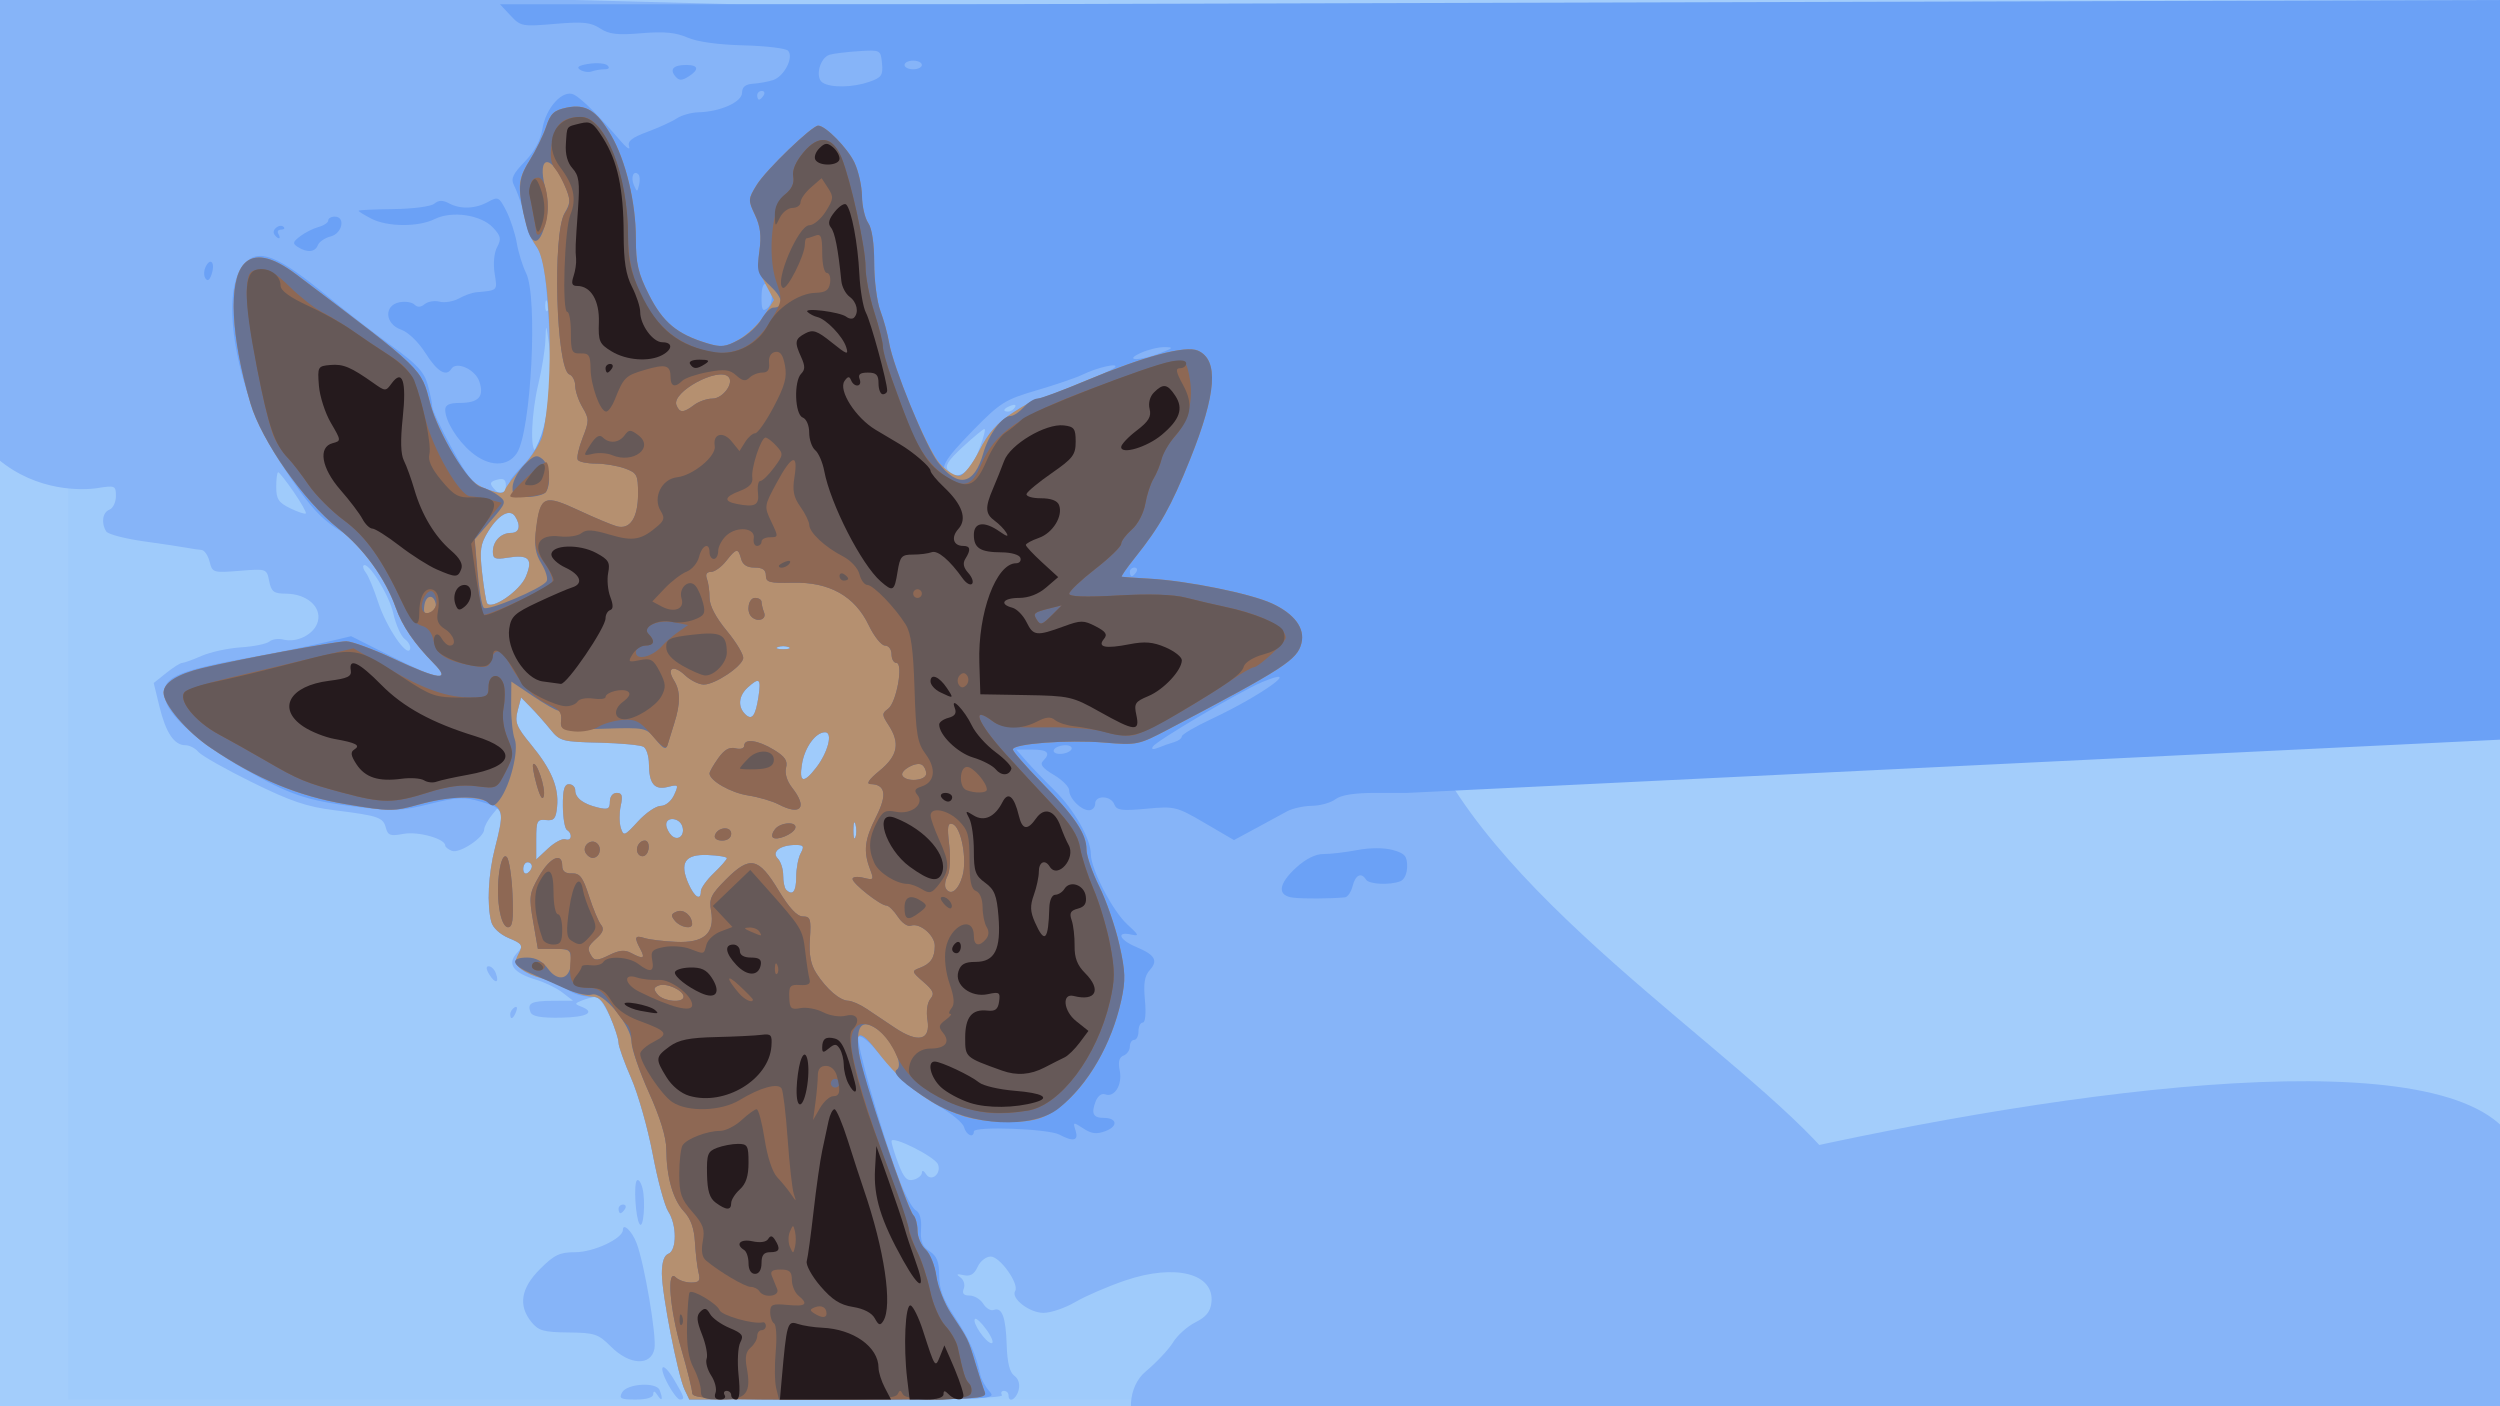<?xml version="1.0" encoding="UTF-8" standalone="no"?>
<svg
   xmlns:dc="http://purl.org/dc/elements/1.1/"
   xmlns:cc="http://creativecommons.org/ns#"
   xmlns:rdf="http://www.w3.org/1999/02/22-rdf-syntax-ns#"
   xmlns:svg="http://www.w3.org/2000/svg"
   xmlns="http://www.w3.org/2000/svg"
   xmlns:sodipodi="http://sodipodi.sourceforge.net/DTD/sodipodi-0.dtd"
   xmlns:inkscape="http://www.inkscape.org/namespaces/inkscape"
   height="900"
   viewBox="0 0 1600 900"
   width="1600"
   version="1.1"
   id="svg6"
   sodipodi:docname="4ears.svg"
   style="fill:#000000"
   inkscape:version="0.92.2 (5c3e80d, 2017-08-06)">
  <defs
     id="defs10" />
  <sodipodi:namedview
     pagecolor="#ffffff"
     bordercolor="#666666"
     borderopacity="1"
     objecttolerance="10"
     gridtolerance="10"
     guidetolerance="10"
     inkscape:pageopacity="0"
     inkscape:pageshadow="2"
     inkscape:window-width="1920"
     inkscape:window-height="1028"
     id="namedview8"
     showgrid="false"
     inkscape:zoom="0.61458333"
     inkscape:cx="766.27802"
     inkscape:cy="315.86172"
     inkscape:window-x="-8"
     inkscape:window-y="-8"
     inkscape:window-maximized="1"
     inkscape:current-layer="svg6"
     showguides="false" />
  <rect
     style="opacity:1;fill:#a3cdfb;fill-opacity:1;stroke:none;stroke-width:5;stroke-miterlimit:4;stroke-dasharray:none;stroke-opacity:1"
     id="rect933"
     width="1600"
     height="900"
     x="0"
     y="0" />
  <path
     inkscape:connector-curvature="0"
     id="path931"
     d="M 43.676,449.225 V 2.75 H 472.126 900.576 V 449.225 895.701 H 472.126 43.676 Z"
     style="fill:#9fcbfb;stroke-width:2.773" />
  <path
     inkscape:connector-curvature="0"
     id="path929"
     d="m 398.145,891.133 c 3.178,-5.679 21.98,-6.809 24.035,-1.445 2.287,5.967 1.546,7.734 -1.358,3.24 -1.792,-2.773 -2.702,-3.004 -2.731,-0.693 -0.028,2.195 -4.16,3.466 -11.273,3.466 -9.614,0 -10.863,-0.657 -8.674,-4.568 z m 29.475,-5.029 c -6.964,-12.932 -3.481,-15.438 3.951,-2.843 6.55,11.101 6.932,12.439 3.554,12.439 -1.285,0 -4.662,-4.318 -7.505,-9.597 z m 10.558,3.357 c -4.321,-9.005 -14.582,-61.343 -14.582,-74.374 0,-7.285 1.423,-11.62 4.16,-12.67 5.488,-2.106 5.447,-18.646 -0.067,-27.061 -2.325,-3.548 -6.794,-20.039 -9.932,-36.647 -3.138,-16.607 -9.347,-38.516 -13.798,-48.685 -4.451,-10.17 -8.093,-20.361 -8.093,-22.649 0,-7.571 -10.832,-29.58 -14.46,-29.381 -1.961,0.107 -5.97,1.137 -8.909,2.288 -4.781,1.873 -4.854,2.281 -0.693,3.878 9.753,3.743 3.968,6.908 -13.093,7.164 -12.773,0.192 -18.157,-0.813 -19.221,-3.585 -2.217,-5.777 0.567,-7.161 14.548,-7.229 l 12.71,-0.062 -6.773,-5.205 c -3.725,-2.863 -11.376,-6.585 -17.003,-8.271 -14.545,-4.358 -18.582,-9.936 -12.253,-16.93 4.81,-5.315 4.677,-5.579 -4.811,-9.544 -5.836,-2.438 -10.442,-6.63 -11.46,-10.427 -2.937,-10.963 -1.936,-30.919 2.383,-47.499 2.288,-8.784 4.118,-18.717 4.067,-22.074 l -0.092,-6.104 -5.454,6.547 c -3,3.601 -5.454,8.046 -5.454,9.878 0,5.109 -15.781,15.622 -20.647,13.754 -2.371,-0.91 -4.311,-2.464 -4.311,-3.454 0,-4.322 -17.411,-9.172 -26.682,-7.433 -8.349,1.566 -10.019,1.006 -11.271,-3.782 -1.782,-6.814 -4.613,-7.791 -32.832,-11.327 -17.898,-2.243 -27.982,-5.66 -52.877,-17.92 -16.919,-8.332 -32.359,-17.073 -34.311,-19.425 -1.952,-2.352 -5.698,-4.276 -8.326,-4.276 -7.156,0 -12.504,-7.98 -16.6,-24.773 l -3.675,-15.067 8.013,-6.411 c 4.407,-3.526 8.988,-6.418 10.181,-6.425 1.193,-0.008 6.809,-2.038 12.479,-4.512 5.671,-2.474 17,-4.932 25.177,-5.462 8.177,-0.531 16.353,-2.198 18.17,-3.706 1.816,-1.508 5.771,-2.096 8.787,-1.307 9.018,2.358 20.233,-3.51 22.278,-11.656 2.351,-9.369 -7.177,-17.589 -20.494,-17.68 -7.766,-0.053 -9.313,-1.218 -10.678,-8.039 -1.592,-7.96 -1.634,-7.975 -18.955,-6.584 -16.905,1.357 -17.407,1.203 -19.186,-5.888 -1.005,-4.005 -3.364,-7.377 -5.241,-7.494 -1.877,-0.117 -5.909,-0.7 -8.96,-1.296 -3.05,-0.596 -15.518,-2.473 -27.706,-4.171 -12.188,-1.698 -23.088,-4.546 -24.222,-6.33 -3.409,-5.36 -2.415,-12.253 2.012,-13.952 2.288,-0.878 4.16,-4.77 4.16,-8.649 0,-6.718 -0.546,-6.965 -11.515,-5.211 -19.842,3.173 -115.951,3.218 -101.973,-165.497 L -26.29,-10.267 472.126,2.75 H 900.576 V 415.948 c 0,227.259 656.614,432.295 -2.116,413.198 C 739.499,824.537 1645.215,575.968 1612.794,759.366 1750.667,1172.642 956.025,865.847 811.676,924.989 724.631,959.242 710.967,896.376 733.16,877.825 c 6.945,-5.806 14.86,-14.226 17.588,-18.712 2.728,-4.486 9.166,-10.256 14.305,-12.822 6.804,-3.397 9.591,-6.818 10.25,-12.581 2.132,-18.643 -23.044,-25.132 -55.146,-14.213 -11.026,3.75 -25.393,9.951 -31.927,13.78 -6.534,3.829 -15.713,6.962 -20.399,6.962 -8.997,0 -21.04,-9.31 -18.131,-14.017 2.759,-4.464 -9.706,-22.033 -15.632,-22.033 -2.974,0 -6.724,2.95 -8.385,6.597 -2.17,4.762 -4.66,6.238 -8.953,5.306 -4.494,-0.976 -5.001,-0.623 -2.077,1.443 2.129,1.504 3.104,4.732 2.167,7.173 -1.205,3.14 -0.113,4.44 3.732,4.44 2.99,0 6.917,2.371 8.727,5.27 1.81,2.898 4.814,4.685 6.676,3.971 5.322,-2.042 7.758,4.502 8.328,22.373 0.362,11.328 1.894,17.525 4.872,19.703 2.712,1.983 3.752,5.445 2.768,9.208 -1.577,6.029 -6.477,8.494 -6.477,3.258 0,-1.525 -1.322,-2.773 -2.937,-2.773 -1.615,0 -2.166,1.248 -1.223,2.773 1.131,1.829 -32.63,2.773 -99.201,2.773 H 441.172 Z m 193.29,-38.29 c -3.321,-4.663 -6.694,-7.822 -7.497,-7.019 -2.07,2.07 7.145,15.498 10.637,15.498 1.594,0 0.181,-3.816 -3.14,-8.479 z m -41.441,-100.69 c 0.022,-1.729 1.219,-1.282 2.658,0.994 3.267,5.167 9.938,-0.27 7.649,-6.234 -1.881,-4.901 -29.761,-18.862 -29.761,-14.903 0,1.622 1.985,8.148 4.412,14.503 3.473,9.093 5.539,11.258 9.706,10.169 2.912,-0.761 5.313,-2.799 5.336,-4.527 z M 448.554,570.376 c 0,-2.002 3.744,-7.228 8.319,-11.611 4.576,-4.384 8.319,-8.673 8.319,-9.532 -3e-5,-0.859 -5.562,-1.776 -12.361,-2.038 -14.512,-0.56 -18.135,4.987 -12.126,18.562 3.792,8.566 7.848,10.954 7.848,4.619 z m 61.009,-9.021 c 0,-5.439 1.292,-12.302 2.871,-15.252 2.451,-4.579 1.943,-5.358 -3.466,-5.322 -9.765,0.065 -15.411,4.472 -11.167,8.716 1.894,1.894 3.443,6.729 3.443,10.746 0,4.016 0.832,8.135 1.849,9.151 4.164,4.164 6.471,1.299 6.471,-8.04 z M 340.402,554.441 c 0,-1.435 -1.248,-2.609 -2.773,-2.609 -1.525,0 -2.773,1.946 -2.773,4.323 0,2.378 1.248,3.552 2.773,2.609 1.525,-0.943 2.773,-2.888 2.773,-4.323 z m 21.492,-17.285 c 3.954,1.451 4.768,-3.605 0.959,-5.959 -1.379,-0.852 -2.555,-7.789 -2.614,-15.416 -0.08,-10.282 0.927,-13.867 3.894,-13.867 2.201,0 4.001,1.719 4.001,3.82 0,4.97 5.069,8.836 14.559,11.103 6.403,1.53 7.626,0.924 7.626,-3.777 0,-3.253 1.835,-5.599 4.38,-5.599 3.417,0 3.981,1.816 2.566,8.257 -0.997,4.541 -0.977,10.894 0.046,14.117 1.759,5.543 2.353,5.321 10.98,-4.097 5.016,-5.476 11.559,-9.957 14.541,-9.957 3.1,0 6.781,-2.987 8.599,-6.976 3.023,-6.635 2.827,-6.888 -4.012,-5.171 -8.593,2.157 -12.038,-2.037 -12.099,-14.728 -0.022,-4.867 -1.557,-9.785 -3.407,-10.928 -1.851,-1.144 -14.603,-2.345 -28.338,-2.67 -23.788,-0.563 -25.276,-0.966 -31.344,-8.483 -3.504,-4.341 -9.154,-10.722 -12.557,-14.179 l -6.186,-6.286 -2.21,8.529 c -1.925,7.429 -0.828,10.207 8.503,21.538 13.078,15.88 17.945,27.41 16.768,39.718 -0.748,7.817 -1.912,9.234 -7.133,8.681 -5.675,-0.601 -6.24,0.512 -6.24,12.305 v 12.965 l 7.626,-7.106 c 4.194,-3.908 9.186,-6.533 11.093,-5.834 z m 74.637,-8.71 c -2.01,-5.237 -10.161,-5.831 -10.161,-0.741 0,1.983 1.498,5.103 3.328,6.933 4.223,4.223 9.125,-0.219 6.833,-6.192 z m 111.006,-0.827 c -0.703,-2.698 -1.325,-1.162 -1.381,3.414 -0.057,4.576 0.519,6.783 1.278,4.906 0.76,-1.877 0.806,-5.621 0.103,-8.319 z m -25.232,-36.257 c 7.642,-9.832 10.914,-22.725 5.767,-22.725 -6.097,0 -13.072,9.62 -14.83,20.455 -1.923,11.852 1.038,12.594 9.063,2.27 z M 485.456,445.759 c 1.748,-11.555 0.573,-12.548 -6.872,-5.81 -5.837,5.282 -6.548,12.236 -1.744,17.041 4.398,4.398 6.706,1.389 8.616,-11.231 z m -226.363,-36.722 c -2.433,-1.779 -5.752,-9.165 -7.377,-16.414 -2.672,-11.923 -16.146,-33.611 -19.067,-30.69 -0.655,0.655 0.07,2.781 1.61,4.724 1.541,1.943 5.039,10.397 7.774,18.786 5.199,15.946 18.554,35.614 20.408,30.053 0.591,-1.773 -0.916,-4.68 -3.349,-6.459 z m 245.617,5.074 c -1.907,-0.769 -5.026,-0.769 -6.933,0 -1.907,0.769 -0.347,1.399 3.466,1.399 3.813,0 5.373,-0.629 3.466,-1.399 z M 336.527,369.081 c 4.804,-11.497 1.987,-14.388 -11.833,-12.145 -7.81,1.267 -9.251,0.667 -9.251,-3.853 0,-6.717 5.133,-12.01 11.647,-12.01 5.271,0 6.419,-4.549 2.648,-10.493 -3.35,-5.28 -10.64,-1.295 -17.277,9.445 -5.051,8.173 -5.594,11.895 -3.9,26.763 1.082,9.498 2.496,18.163 3.143,19.254 2.77,4.675 20.982,-7.768 24.823,-16.96 z M 188.013,314.923 c -4.796,-6.971 -9.284,-12.674 -9.973,-12.674 -0.689,0 -1.253,4.212 -1.253,9.36 0,7.802 1.489,10.081 8.952,13.695 4.924,2.385 9.412,3.876 9.973,3.314 0.562,-0.562 -2.903,-6.725 -7.699,-13.695 z m 135.75,-4.095 c 0,-3.94 -1.428,-4.913 -5.605,-3.821 -4.404,1.152 -4.925,2.284 -2.434,5.287 4.475,5.392 8.038,4.742 8.038,-1.466 z m 296.349,-9.512 c 3.558,-4.287 11.872,-26.799 9.898,-26.799 -0.729,0 -6.925,5.162 -13.769,11.47 -9.791,9.025 -11.774,12.276 -9.304,15.252 3.984,4.8 9.23,4.83 13.176,0.076 z M 347.159,279.37 c 4.212,-20.63 6.027,-45.939 4.226,-58.929 -1.892,-13.648 -1.929,-13.692 -2.336,-2.773 -0.228,6.101 -2.222,18.58 -4.431,27.731 -4.508,18.67 -5.502,42.984 -1.757,42.984 1.352,0 3.286,-4.056 4.299,-9.013 z m 302.429,-18.687 c 0.972,-1.572 -0.142,-2.037 -2.609,-1.09 -4.804,1.844 -5.683,3.831 -1.694,3.831 1.435,0 3.372,-1.234 4.304,-2.741 z m -298.972,-67.107 c -0.885,-2.212 -1.542,-1.555 -1.675,1.675 -0.12,2.923 0.535,4.561 1.457,3.64 0.921,-0.921 1.02,-3.313 0.219,-5.315 z m 40.421,668.285 c -8.149,-8.149 -10.397,-8.897 -27.282,-9.077 -15.81,-0.168 -19.14,-1.108 -23.65,-6.679 -8.567,-10.58 -6.769,-21.641 5.517,-33.926 9.128,-9.128 12.559,-10.766 22.551,-10.766 11.739,0 30.465,-8.763 30.465,-14.256 0,-4.808 5.802,0.705 8.721,8.285 5.046,13.104 12.99,59.888 11.496,67.702 -2.152,11.256 -15.914,10.62 -27.819,-1.284 z m 18.262,-78.478 c -2.569,-3.926 -3.873,-25.733 -1.67,-27.936 1.008,-1.008 2.609,1.262 3.558,5.044 2.123,8.459 0.618,26.719 -1.887,22.891 z m -13.434,-9.701 c 0,-1.525 1.322,-2.773 2.937,-2.773 1.615,0 2.166,1.248 1.223,2.773 -0.943,1.525 -2.264,2.773 -2.937,2.773 -0.673,0 -1.223,-1.248 -1.223,-2.773 z M 326.536,649.055 c 0,-1.435 1.234,-3.372 2.741,-4.304 1.572,-0.972 2.037,0.142 1.09,2.609 -1.844,4.804 -3.831,5.683 -3.831,1.694 z m -13.301,-25.248 c -2.142,-3.431 -2.326,-5.42 -0.501,-5.42 1.586,0 3.623,1.926 4.526,4.279 2.496,6.504 -0.198,7.268 -4.025,1.141 z"
     style="fill:#86b4f8;stroke-width:2.773"
     sodipodi:nodetypes="ccscsccssccsccccscsccscccsccsccccscssscccsccccsscsccccccccccscscccsscccsccscscsscccsccccsssssccccsccccscccsscccsssccscsssscscccsscssccsssccssccccsccscscccscccccccsscsccsccccccccccscscsscsscscsscscscsscsssccccccscccsccccccscsssssssccscssssssccscssc" />
  <path
     inkscape:connector-curvature="0"
     id="path927"
     d="m 438.178,889.461 c -4.321,-9.005 -14.582,-61.343 -14.582,-74.374 0,-7.285 1.423,-11.62 4.16,-12.67 5.488,-2.106 5.447,-18.646 -0.067,-27.061 -2.325,-3.548 -6.794,-20.039 -9.932,-36.647 -3.138,-16.607 -9.347,-38.516 -13.798,-48.685 -4.451,-10.17 -8.093,-20.361 -8.093,-22.649 0,-2.287 -2.451,-9.877 -5.448,-16.867 -4.647,-10.841 -6.607,-12.709 -13.336,-12.709 -4.338,0 -10.31,-1.852 -13.271,-4.115 -2.961,-2.263 -9.789,-5.357 -15.175,-6.876 -15.906,-4.486 -20.64,-9.103 -16.763,-16.349 2.966,-5.543 2.395,-6.466 -6.23,-10.07 -5.607,-2.343 -10.192,-6.567 -11.196,-10.317 -2.937,-10.963 -1.936,-30.919 2.383,-47.499 6.228,-23.91 5.887,-25.071 -8.61,-29.352 -11.294,-3.335 -15.141,-3.18 -33.293,1.34 -18.248,4.544 -23.432,4.743 -46.759,1.797 -32.379,-4.09 -42.183,-7.407 -72.43,-24.505 -26.835,-15.17 -47.167,-33.069 -49.891,-43.922 -3.565,-14.205 5.082,-18.34 58.46,-27.955 13.727,-2.473 32.932,-6.365 42.678,-8.649 l 17.72,-4.153 25.264,12.706 c 30.243,15.21 39.59,16.793 27.637,4.68 -12.429,-12.596 -20.194,-23.976 -24.299,-35.611 -6.26,-17.742 -22.964,-41.344 -34.132,-48.226 -14.322,-8.825 -21.159,-16.482 -39.529,-44.273 -27.85,-42.133 -40.144,-109.097 -23.421,-127.575 9.341,-10.322 21.254,-5.668 53.633,20.949 11.553,9.497 30.013,23.774 41.024,31.728 15.949,11.521 20.597,16.542 22.863,24.7 1.564,5.632 2.851,11.919 2.859,13.972 0.008,2.053 5.587,13.954 12.396,26.445 10.457,19.184 13.957,23.283 22.527,26.382 8.487,3.069 10.537,3.053 12.535,-0.101 1.314,-2.073 2.408,-4.43 2.431,-5.237 0.022,-0.807 4.221,-5.799 9.327,-11.093 14.431,-14.96 18.687,-42.476 15.002,-96.979 -1.855,-27.44 -3.474,-36.23 -7.769,-42.178 -2.984,-4.133 -5.425,-9.036 -5.425,-10.896 0,-4.253 -5.392,-21.552 -8.798,-28.224 -2.012,-3.942 -0.499,-7.169 6.966,-14.855 6.25,-6.434 10.143,-13.606 11.294,-20.804 2.224,-13.905 13.285,-25.852 20.407,-22.04 4.939,2.643 16.066,13.728 29.569,29.458 3.928,4.576 6.43,6.27 5.561,3.765 -1.202,-3.462 1.623,-5.745 11.773,-9.518 7.345,-2.73 15.816,-6.608 18.824,-8.618 3.009,-2.01 9.248,-3.749 13.866,-3.865 13.934,-0.35 27.806,-6.594 27.824,-12.523 0.011,-3.667 2.139,-5.429 6.933,-5.74 3.804,-0.247 9.572,-1.289 12.818,-2.315 7.216,-2.282 13.632,-14.862 9.624,-18.87 -1.521,-1.521 -14.372,-3.047 -28.557,-3.392 -16.143,-0.393 -29.535,-2.265 -35.796,-5.004 -7.454,-3.262 -14.934,-3.964 -29.354,-2.755 -15.515,1.301 -20.78,0.685 -26.568,-3.107 -5.969,-3.911 -10.964,-4.406 -28.882,-2.863 -20.877,1.798 -21.909,1.604 -28.388,-5.341 L 320.023,2.75 H 610.3 L 1600,0 l 5.119,473.139 -704.542,34.322 H 880.308 c -13.528,0 -22.059,1.354 -25.652,4.072 -2.961,2.239 -9.751,4.13 -15.089,4.201 -5.338,0.071 -12.495,1.671 -15.904,3.555 -3.409,1.884 -12.437,6.788 -20.063,10.897 l -13.865,7.471 -18.657,-10.902 c -18.099,-10.576 -19.218,-10.85 -37.416,-9.159 -15.87,1.475 -19.029,1.042 -20.506,-2.808 -2.187,-5.7 -12.246,-6.022 -12.246,-0.392 0,2.288 -1.783,4.16 -3.962,4.16 -5.148,0 -12.677,-7.584 -12.677,-12.771 0,-2.23 -4.447,-6.679 -9.883,-9.886 -6.983,-4.12 -9.017,-6.696 -6.933,-8.781 5.231,-5.231 3.174,-7.387 -7.047,-7.387 h -9.997 l 6.531,7.435 c 3.592,4.089 11.697,12.513 18.012,18.719 12.477,12.263 23.183,31.062 23.183,40.708 0,9.6 13.859,36.366 23.294,44.987 7.694,7.031 7.942,7.713 2.358,6.499 -9.668,-2.102 -7.358,3.486 3.277,7.929 12.154,5.078 14.314,8.739 8.77,14.865 -3.318,3.666 -4.097,8.536 -3.078,19.237 0.81,8.508 0.251,14.329 -1.376,14.329 -1.507,0 -2.74,2.496 -2.74,5.546 0,3.05 -1.248,5.546 -2.773,5.546 -1.525,0 -2.773,1.911 -2.773,4.247 0,2.336 -1.818,4.944 -4.04,5.797 -2.823,1.083 -3.554,3.98 -2.428,9.612 1.813,9.067 -3.357,17.475 -9.335,15.181 -2.257,-0.866 -4.78,1.069 -6.163,4.727 -2.878,7.613 -1.468,10.353 5.327,10.353 8.499,0 9.247,5.331 1.179,8.398 -5.797,2.204 -9.004,1.839 -14.294,-1.627 -6.551,-4.292 -6.748,-4.24 -4.985,1.313 2.084,6.566 -1.362,7.434 -10.373,2.612 -7.017,-3.756 -54.721,-5.515 -54.721,-2.018 0,4.519 -4.894,2.436 -6.224,-2.649 -0.728,-2.785 -8.049,-8.875 -16.269,-13.532 -14.542,-8.24 -24.214,-16.94 -40.983,-36.865 -4.492,-5.337 -9.118,-8.754 -10.279,-7.592 -2.184,2.184 13.945,59.107 25.711,90.742 3.679,9.89 8.54,19.019 10.802,20.285 2.674,1.497 3.879,5.783 3.444,12.249 -0.515,7.644 0.752,10.89 5.472,14.024 4.698,3.12 6.141,6.782 6.141,15.589 0,8.591 2.551,15.364 10.057,26.7 9.235,13.947 13.305,23.17 16.353,37.061 0.632,2.878 3.252,7.558 5.824,10.399 4.553,5.031 2.089,5.166 -93.732,5.166 h -98.408 z m 10.376,-319.086 c 0,-2.002 3.744,-7.228 8.319,-11.611 4.576,-4.384 8.319,-8.673 8.319,-9.532 -3e-5,-0.859 -5.562,-1.776 -12.361,-2.038 -14.512,-0.56 -18.135,4.987 -12.126,18.562 3.792,8.566 7.848,10.954 7.848,4.619 z m 61.009,-9.021 c 0,-5.439 1.292,-12.302 2.871,-15.252 2.451,-4.579 1.943,-5.358 -3.466,-5.322 -9.765,0.065 -15.411,4.472 -11.167,8.716 1.894,1.894 3.443,6.729 3.443,10.746 0,4.016 0.832,8.135 1.849,9.151 4.164,4.164 6.471,1.299 6.471,-8.04 z M 340.402,554.441 c 0,-1.435 -1.248,-2.609 -2.773,-2.609 -1.525,0 -2.773,1.946 -2.773,4.323 0,2.378 1.248,3.552 2.773,2.609 1.525,-0.943 2.773,-2.888 2.773,-4.323 z m 21.492,-17.285 c 3.954,1.451 4.768,-3.605 0.959,-5.959 -1.379,-0.852 -2.555,-7.789 -2.614,-15.416 -0.08,-10.282 0.927,-13.867 3.894,-13.867 2.201,0 4.001,1.719 4.001,3.82 0,4.97 5.069,8.836 14.559,11.103 6.403,1.53 7.626,0.924 7.626,-3.777 0,-3.253 1.835,-5.599 4.38,-5.599 3.417,0 3.981,1.816 2.566,8.257 -0.997,4.541 -0.977,10.894 0.046,14.117 1.759,5.543 2.353,5.321 10.98,-4.097 5.016,-5.476 11.559,-9.957 14.541,-9.957 3.1,0 6.781,-2.987 8.599,-6.976 3.023,-6.635 2.827,-6.888 -4.012,-5.171 -8.593,2.157 -12.038,-2.037 -12.099,-14.728 -0.022,-4.867 -1.557,-9.785 -3.407,-10.928 -1.851,-1.144 -14.603,-2.345 -28.338,-2.67 -23.788,-0.563 -25.276,-0.966 -31.344,-8.483 -3.504,-4.341 -9.154,-10.722 -12.557,-14.179 l -6.186,-6.286 -2.21,8.529 c -1.925,7.429 -0.828,10.207 8.503,21.538 13.078,15.88 17.945,27.41 16.768,39.718 -0.748,7.817 -1.912,9.234 -7.133,8.681 -5.675,-0.601 -6.24,0.512 -6.24,12.305 v 12.965 l 7.626,-7.106 c 4.194,-3.908 9.186,-6.533 11.093,-5.834 z m 74.637,-8.71 c -2.01,-5.237 -10.161,-5.831 -10.161,-0.741 0,1.983 1.498,5.103 3.328,6.933 4.223,4.223 9.125,-0.219 6.833,-6.192 z m 111.006,-0.827 c -0.703,-2.698 -1.325,-1.162 -1.381,3.414 -0.057,4.576 0.519,6.783 1.278,4.906 0.76,-1.877 0.806,-5.621 0.103,-8.319 z m -25.232,-36.257 c 7.642,-9.832 10.914,-22.725 5.767,-22.725 -6.097,0 -13.072,9.62 -14.83,20.455 -1.923,11.852 1.038,12.594 9.063,2.27 z m 163.354,-11.632 c 0.943,-1.525 -0.782,-2.773 -3.832,-2.773 -3.05,0 -6.318,1.248 -7.26,2.773 -0.943,1.525 0.782,2.773 3.832,2.773 3.05,0 6.318,-1.248 7.26,-2.773 z m 65.862,-4.798 c 2.669,-0.767 4.853,-2.407 4.853,-3.644 0,-1.237 8.423,-6.194 18.719,-11.015 32.964,-15.437 60.071,-35.19 32.459,-23.653 -13.573,5.671 -67.45,37.501 -69.736,41.199 -1.134,1.835 0.131,2.078 3.544,0.681 2.919,-1.195 7.492,-2.8 10.161,-3.568 z M 485.456,445.759 c 1.748,-11.555 0.573,-12.548 -6.872,-5.81 -5.837,5.282 -6.548,12.236 -1.744,17.041 4.398,4.398 6.706,1.389 8.616,-11.231 z m 19.254,-31.648 c -1.907,-0.769 -5.026,-0.769 -6.933,0 -1.907,0.769 -0.347,1.399 3.466,1.399 3.813,0 5.373,-0.629 3.466,-1.399 z M 336.527,369.081 c 4.804,-11.497 1.987,-14.388 -11.833,-12.145 -7.81,1.267 -9.251,0.667 -9.251,-3.853 0,-6.717 5.133,-12.01 11.647,-12.01 5.271,0 6.419,-4.549 2.648,-10.493 -3.35,-5.28 -10.64,-1.295 -17.277,9.445 -5.051,8.173 -5.594,11.895 -3.9,26.763 1.082,9.498 2.496,18.163 3.143,19.254 2.77,4.675 20.982,-7.768 24.823,-16.96 z m 390.728,-3.05 c 0.943,-1.525 0.392,-2.773 -1.223,-2.773 -1.615,0 -2.937,1.248 -2.937,2.773 0,1.525 0.55,2.773 1.223,2.773 0.673,0 1.994,-1.248 2.937,-2.773 z m -100.483,-77.672 c 5.626,-11.171 11.344,-17.63 21.46,-24.241 7.584,-4.957 14.958,-9.013 16.386,-9.013 4.175,0 45.731,-16.95 48.772,-19.893 3.496,-3.384 -11.061,-0.118 -20.799,4.666 -3.813,1.874 -16.868,6.326 -29.01,9.895 -20.451,6.01 -23.465,7.906 -40.904,25.73 -18.733,19.146 -21.97,24.987 -15.36,27.715 7.617,3.144 12.122,-0.297 19.456,-14.858 z m 115.735,-62.372 c 8.516,-3.279 8.856,-3.748 2.773,-3.824 -3.813,-0.047 -10.677,1.628 -15.252,3.724 -11.303,5.176 -0.917,5.259 12.479,0.1 z M 493.69,188.405 c -2.559,-9.786 -6.312,-8.771 -6.312,1.708 0,8.425 0.677,9.647 3.873,6.995 2.13,-1.768 3.228,-5.684 2.438,-8.702 z m -85.101,-76.795 c -3.029,-3.029 -5.107,1.788 -2.932,6.799 2.062,4.751 2.212,4.747 3.361,-0.097 0.661,-2.789 0.468,-5.804 -0.429,-6.702 z m 80.176,-50.624 c 0.943,-1.525 0.392,-2.773 -1.223,-2.773 -1.615,0 -2.937,1.248 -2.937,2.773 0,1.525 0.55,2.773 1.223,2.773 0.673,0 1.994,-1.248 2.937,-2.773 z m 67.68,-8.644 c 7.766,-2.707 8.778,-4.191 8.04,-11.786 -0.836,-8.599 -0.988,-8.68 -14.711,-7.818 -7.626,0.479 -16.047,1.498 -18.712,2.265 -6.415,1.846 -9.666,14.674 -4.541,17.919 5.339,3.381 19.342,3.11 29.924,-0.579 z m 33.54,-10.768 c 0,-1.525 -2.496,-2.773 -5.546,-2.773 -3.05,0 -5.546,1.248 -5.546,2.773 0,1.525 2.496,2.773 5.546,2.773 3.05,0 5.546,-1.248 5.546,-2.773 z m 237.797,532.952 c -10.58,-1.217 -9.848,-8.689 1.899,-19.378 6.047,-5.503 12.375,-8.633 17.332,-8.573 4.294,0.052 13.962,-1.076 21.485,-2.508 8.353,-1.589 17.259,-1.613 22.878,-0.062 7.669,2.117 9.201,3.855 9.201,10.433 0,4.639 -1.808,8.586 -4.387,9.576 -6.857,2.631 -20.064,1.976 -21.958,-1.09 -2.991,-4.84 -6.769,-3.006 -8.567,4.16 -0.957,3.813 -3.165,7.064 -4.906,7.225 -9.467,0.873 -26.309,0.984 -32.977,0.217 z M 301.691,289.439 c -9.125,-7.678 -16.752,-20.091 -16.752,-27.263 0,-3.013 2.735,-4.297 9.151,-4.297 12.309,0 16.026,-4.09 12.614,-13.879 -2.678,-7.682 -14.689,-13.025 -17.835,-7.934 -3.269,5.29 -9.06,1.787 -16.496,-9.977 -4.544,-7.188 -11.107,-13.523 -15.654,-15.108 -10.451,-3.643 -11.161,-15.601 -1.04,-17.535 3.735,-0.714 8.049,-0.039 9.588,1.5 1.882,1.882 4.019,1.786 6.527,-0.296 2.051,-1.702 6.344,-2.41 9.54,-1.574 3.196,0.836 8.747,-0.082 12.335,-2.039 3.588,-1.958 8.395,-3.728 10.683,-3.935 14.483,-1.307 14.009,-0.839 12.217,-12.047 -1.013,-6.336 -0.362,-13.251 1.591,-16.9 2.802,-5.236 2.4,-7.142 -2.638,-12.505 -7.684,-8.18 -26.295,-10.913 -37.247,-5.47 -10.503,5.219 -30.295,5.107 -40.615,-0.229 -4.5,-2.327 -8.182,-4.605 -8.182,-5.063 0,-0.458 10.036,-0.941 22.302,-1.073 12.443,-0.134 24.011,-1.659 26.168,-3.449 2.795,-2.32 5.399,-2.387 9.406,-0.242 7.388,3.954 16.896,3.594 25.098,-0.95 6.321,-3.502 6.997,-3.163 11.569,5.806 2.671,5.239 5.695,14.487 6.719,20.551 1.024,6.064 3.702,14.712 5.949,19.217 7.659,15.353 3.26,101.292 -5.901,115.273 -5.913,9.024 -17.968,8.784 -29.097,-0.579 z M 131.358,177.989 c -1.108,-1.793 -0.872,-5.302 0.524,-7.798 3.27,-5.844 5.992,-1.334 3.438,5.696 -1.324,3.645 -2.593,4.318 -3.963,2.102 z m 59.308,-19.876 c -3.558,-2.249 -3.361,-3.224 1.387,-6.87 3.043,-2.337 8.341,-5.018 11.772,-5.956 3.432,-0.939 6.24,-2.82 6.24,-4.18 0,-1.36 1.872,-2.473 4.16,-2.473 7.079,0 4.886,10.805 -2.572,12.677 -3.703,0.929 -7.407,3.449 -8.232,5.599 -1.728,4.502 -6.781,4.979 -12.753,1.203 z m -15.147,-8.195 c -1.844,-2.984 3.584,-7.12 6.075,-4.629 0.915,0.915 0.135,1.664 -1.735,1.664 -1.869,0 -2.628,1.248 -1.685,2.773 0.943,1.525 1.09,2.773 0.327,2.773 -0.763,0 -2.105,-1.162 -2.982,-2.582 z M 432.176,48.82 c -3.786,-4.562 -1.143,-7.247 7.135,-7.247 7.851,0 8.322,3.056 1.161,7.528 -4.177,2.608 -5.947,2.548 -8.295,-0.281 z m -60.857,-4.147 c -2.643,-1.684 -1.008,-2.814 5.546,-3.833 5.112,-0.795 10.479,-0.331 11.928,1.031 1.615,1.518 0.898,2.476 -1.853,2.476 -2.468,0 -6.149,0.611 -8.181,1.357 -2.031,0.747 -5.38,0.283 -7.441,-1.031 z"
     style="fill:#6ba1f6;stroke-width:2.773"
     sodipodi:nodetypes="csccccscscccssscsssccccssccsssccccscccscscsccccscsccscssscsscccccscccccsscssscsscccscccccsssscsccsssccsccscscscssccsccsscccsssccscsssscscccsscssccsssccssccccsccscscccscccccccsscscscsccscscccccscccscscsscsscscssscccsssssccccscccsscccccccssscscsccsssssscccscssscscccssccsssccccssscscsscccscccccccccsccssscsccscsccssccscscc" />
  <path
     inkscape:connector-curvature="0"
     id="path925"
     d="m 438.178,889.461 c -4.321,-9.005 -14.582,-61.343 -14.582,-74.374 0,-7.285 1.423,-11.62 4.16,-12.67 5.488,-2.106 5.447,-18.646 -0.067,-27.061 -2.325,-3.548 -6.794,-20.039 -9.932,-36.647 -3.138,-16.607 -9.347,-38.516 -13.798,-48.685 -4.451,-10.17 -8.093,-20.361 -8.093,-22.649 0,-2.287 -2.451,-9.877 -5.448,-16.867 -4.216,-9.835 -6.891,-12.709 -11.827,-12.709 -3.509,0 -10.728,-2.304 -16.044,-5.121 -5.316,-2.816 -12.785,-5.882 -16.598,-6.812 -3.813,-0.93 -9.275,-3.405 -12.137,-5.498 -4.359,-3.189 -4.674,-4.797 -1.938,-9.909 2.966,-5.543 2.395,-6.466 -6.23,-10.07 -5.607,-2.343 -10.192,-6.567 -11.196,-10.317 -2.937,-10.963 -1.936,-30.919 2.383,-47.499 5.656,-21.714 5.291,-24.86 -3.348,-28.872 -10.248,-4.759 -25.473,-4.343 -45.572,1.245 -16.026,4.456 -18.543,4.443 -46.408,-0.224 -30.634,-5.132 -57.008,-16.127 -86.792,-36.185 -15.073,-10.151 -30.025,-27.667 -30.025,-35.174 0,-6.353 8.735,-11.892 24.958,-15.825 22.473,-5.448 85.296,-17.136 91.945,-17.105 3.576,0.016 17.108,4.995 30.073,11.063 29.239,13.685 37.371,14.647 25.945,3.067 -12.401,-12.567 -20.192,-23.969 -24.262,-35.505 -6.626,-18.781 -20.534,-37.949 -36.967,-50.949 -21.832,-17.271 -49.044,-56.041 -56.069,-79.885 -12.597,-42.752 -14.261,-78.099 -4.199,-89.217 6.646,-7.343 17.984,-5.081 33.557,6.695 82.615,62.472 79.6,59.556 85.768,82.941 1.958,7.423 8.523,21.85 14.588,32.06 8.87,14.931 13.089,19.308 21.563,22.372 8.657,3.13 10.752,3.159 11.751,0.163 0.669,-2.006 5.852,-8.73 11.519,-14.943 5.667,-6.213 11.206,-15.04 12.31,-19.615 7.71,-31.97 5.4,-108.012 -3.666,-120.632 -5.18,-7.211 -8.095,-16.535 -10.511,-33.618 -1.09,-7.708 0.279,-12.739 5.881,-21.613 4.016,-6.362 8.812,-16.144 10.657,-21.738 2.771,-8.402 5.044,-10.521 13.061,-12.18 12.282,-2.542 19.187,1.723 28.435,17.565 9.484,16.246 15.936,43.104 15.936,66.342 0,15.941 1.451,22.142 8.407,35.921 8.855,17.541 17.907,25.101 37.035,30.927 9.493,2.892 11.963,2.595 20.728,-2.488 5.473,-3.174 12.713,-10.136 16.09,-15.471 l 6.139,-9.7 -5.509,-10.279 c -4.208,-7.852 -5.086,-13.1 -3.718,-22.223 1.279,-8.529 0.446,-14.779 -2.916,-21.863 -4.535,-9.556 -4.493,-10.267 1.139,-19.379 5.889,-9.528 35.276,-37.848 39.275,-37.848 4.709,0 18.819,14.363 23.219,23.634 2.566,5.408 4.737,15.094 4.824,21.524 0.087,6.43 1.88,14.152 3.985,17.161 2.399,3.43 3.826,12.977 3.826,25.595 0,11.069 1.762,24.83 3.915,30.581 2.153,5.75 4.668,14.823 5.588,20.161 3.036,17.608 24.553,68.945 32.582,77.735 4.421,4.84 10.002,8.227 12.71,7.713 2.655,-0.504 8.279,-7.768 12.498,-16.144 5.626,-11.171 11.344,-17.63 21.46,-24.241 7.584,-4.957 15.047,-9.013 16.583,-9.013 1.536,0 14.966,-5.109 29.843,-11.353 37.329,-15.667 64.16,-22.868 72.037,-19.333 13.418,6.021 11.866,27.355 -5.06,69.558 -12.069,30.093 -19.262,42.926 -35.337,63.041 -5.18,6.482 -8.956,11.924 -8.391,12.093 0.565,0.169 8.515,0.725 17.666,1.234 24.392,1.358 64.779,9.533 78.538,15.897 14.346,6.635 21.194,15.885 18.806,25.4 -2.674,10.654 -10.983,16.041 -84.364,54.687 -19.994,10.53 -20.734,10.688 -41.921,8.921 -23.266,-1.94 -58.413,0.721 -58.413,4.423 0,1.252 8.286,10.768 18.412,21.147 21.33,21.861 28.706,32.89 28.721,42.942 0.006,3.951 3.681,14.558 8.167,23.572 4.486,9.014 10.251,25.654 12.812,36.979 3.95,17.473 4.139,22.932 1.243,36.051 -7.728,35.016 -29.471,66.772 -51.437,75.123 -10.584,4.024 -36.995,3.252 -50.576,-1.479 -21.408,-7.457 -38.182,-20.194 -54.121,-41.095 -18.372,-24.092 -16.771,-6.268 5.187,57.732 8.363,24.374 16.415,45.526 17.893,47.005 1.479,1.479 2.689,5.99 2.689,10.024 0,4.034 2.332,9.446 5.183,12.026 2.851,2.58 5.944,10.244 6.875,17.032 0.93,6.788 5.149,17.536 9.376,23.885 11.113,16.695 10.954,16.372 15.496,31.513 2.288,7.626 5.031,16.05 6.097,18.719 1.823,4.565 -3.721,4.853 -93.564,4.853 h -95.501 z m 10.376,-319.086 c 0,-2.002 3.744,-7.228 8.319,-11.611 4.576,-4.384 8.319,-8.673 8.319,-9.532 -3e-5,-0.859 -5.562,-1.776 -12.361,-2.038 -14.512,-0.56 -18.135,4.987 -12.126,18.562 3.792,8.566 7.848,10.954 7.848,4.619 z m 61.009,-9.021 c 0,-5.439 1.292,-12.302 2.871,-15.252 2.451,-4.579 1.943,-5.358 -3.466,-5.322 -9.765,0.065 -15.411,4.472 -11.167,8.716 1.894,1.894 3.443,6.729 3.443,10.746 0,4.016 0.832,8.135 1.849,9.151 4.164,4.164 6.471,1.299 6.471,-8.04 z M 340.402,554.441 c 0,-1.435 -1.248,-2.609 -2.773,-2.609 -1.525,0 -2.773,1.946 -2.773,4.323 0,2.378 1.248,3.552 2.773,2.609 1.525,-0.943 2.773,-2.888 2.773,-4.323 z m 21.492,-17.285 c 3.954,1.451 4.768,-3.605 0.959,-5.959 -1.379,-0.852 -2.555,-7.789 -2.614,-15.416 -0.08,-10.282 0.927,-13.867 3.894,-13.867 2.201,0 4.001,1.719 4.001,3.82 0,4.97 5.069,8.836 14.559,11.103 6.403,1.53 7.626,0.924 7.626,-3.777 0,-3.253 1.835,-5.599 4.38,-5.599 3.417,0 3.981,1.816 2.566,8.257 -0.997,4.541 -0.977,10.894 0.046,14.117 1.759,5.543 2.353,5.321 10.98,-4.097 5.016,-5.476 11.559,-9.957 14.541,-9.957 3.1,0 6.781,-2.987 8.599,-6.976 3.023,-6.635 2.827,-6.888 -4.012,-5.171 -8.593,2.157 -12.038,-2.037 -12.099,-14.728 -0.022,-4.867 -1.557,-9.785 -3.407,-10.928 -1.851,-1.144 -14.603,-2.345 -28.338,-2.67 -23.788,-0.563 -25.276,-0.966 -31.344,-8.483 -3.504,-4.341 -9.154,-10.722 -12.557,-14.179 l -6.186,-6.286 -2.21,8.529 c -1.925,7.429 -0.828,10.207 8.503,21.538 13.078,15.88 17.945,27.41 16.768,39.718 -0.748,7.817 -1.912,9.234 -7.133,8.681 -5.675,-0.601 -6.24,0.512 -6.24,12.305 v 12.965 l 7.626,-7.106 c 4.194,-3.908 9.186,-6.533 11.093,-5.834 z m 74.637,-8.71 c -2.01,-5.237 -10.161,-5.831 -10.161,-0.741 0,1.983 1.498,5.103 3.328,6.933 4.223,4.223 9.125,-0.219 6.833,-6.192 z m 111.006,-0.827 c -0.703,-2.698 -1.325,-1.162 -1.381,3.414 -0.057,4.576 0.519,6.783 1.278,4.906 0.76,-1.877 0.806,-5.621 0.103,-8.319 z m -25.232,-36.257 c 7.642,-9.832 10.914,-22.725 5.767,-22.725 -6.097,0 -13.072,9.62 -14.83,20.455 -1.923,11.852 1.038,12.594 9.063,2.27 z M 485.456,445.759 c 1.748,-11.555 0.573,-12.548 -6.872,-5.81 -5.837,5.282 -6.548,12.236 -1.744,17.041 4.398,4.398 6.706,1.389 8.616,-11.231 z m 19.254,-31.648 c -1.907,-0.769 -5.026,-0.769 -6.933,0 -1.907,0.769 -0.347,1.399 3.466,1.399 3.813,0 5.373,-0.629 3.466,-1.399 z M 336.527,369.081 c 4.804,-11.497 1.987,-14.388 -11.833,-12.145 -7.81,1.267 -9.251,0.667 -9.251,-3.853 0,-6.717 5.133,-12.01 11.647,-12.01 5.271,0 6.419,-4.549 2.648,-10.493 -3.35,-5.28 -10.64,-1.295 -17.277,9.445 -5.051,8.173 -5.594,11.895 -3.9,26.763 1.082,9.498 2.496,18.163 3.143,19.254 2.77,4.675 20.982,-7.768 24.823,-16.96 z"
     style="fill:#b59070;stroke-width:2.773" />
  <path
     inkscape:connector-curvature="0"
     id="path923"
     d="m 443.008,891.583 c 0,-2.265 -3.12,-14.884 -6.933,-28.042 -7.483,-25.822 -9.53,-51.968 -3.605,-46.043 1.83,1.83 6.222,3.328 9.759,3.328 5.282,0 6.153,-1.115 4.874,-6.24 -0.856,-3.432 -1.902,-12.158 -2.323,-19.392 -0.53,-9.099 -2.702,-15.212 -7.047,-19.837 -7.031,-7.484 -11.198,-22.166 -11.297,-39.802 -0.043,-7.68 -3.928,-20.359 -11.159,-36.417 -6.101,-13.549 -11.093,-28.004 -11.093,-32.121 0,-10.535 -18.421,-32.68 -25.354,-30.479 -2.843,0.902 -10.468,-0.781 -16.945,-3.742 -6.477,-2.96 -16.456,-7.393 -22.176,-9.851 -12.424,-5.339 -13.514,-10.105 -2.311,-10.105 5.478,0 9.753,2.286 13.248,7.083 6.705,9.204 14.715,6.696 14.715,-4.607 0,-7.444 -0.762,-8.023 -10.565,-8.023 h -10.565 l -2.993,-17.332 c -2.795,-16.186 -2.547,-18.111 3.749,-29.118 6.935,-12.123 14.827,-15.697 14.827,-6.713 0,3.467 1.961,5.003 6.194,4.853 5.105,-0.181 7.039,2.392 10.997,14.633 2.642,8.169 6.09,16.403 7.662,18.298 2.05,2.47 1.292,4.862 -2.678,8.455 -6.136,5.553 -6.457,6.727 -3.226,11.816 1.762,2.776 4.041,2.6 10.948,-0.845 6.523,-3.254 10.101,-3.614 14.189,-1.426 7.844,4.198 9.185,3.646 5.928,-2.439 -4.125,-7.707 -3.592,-9.105 2.705,-7.106 3.067,0.973 12.105,2.07 20.085,2.436 17.927,0.824 25.01,-5.418 22.461,-19.793 -1.394,-7.863 -0.145,-10.484 9.685,-20.314 15.194,-15.194 20.717,-14.015 33.512,7.156 6.805,11.259 11.825,16.65 15.525,16.673 4.85,0.03 5.364,1.646 4.543,14.303 -0.67,10.331 0.478,16.444 4.159,22.151 6.466,10.026 15,17.374 20.338,17.511 2.288,0.059 7.424,2.284 11.413,4.945 3.989,2.661 12.264,8.192 18.389,12.291 15.001,10.04 23.046,8.147 20.925,-4.923 -0.901,-5.552 -0.135,-11.095 1.867,-13.506 2.782,-3.352 1.97,-5.322 -4.494,-10.913 -7.495,-6.482 -7.612,-6.926 -2.342,-8.903 7.014,-2.632 9.61,-6.423 9.664,-14.114 0.047,-6.81 -9.733,-15.047 -15.322,-12.903 -1.999,0.767 -5.743,-1.823 -8.32,-5.755 -2.577,-3.933 -5.873,-7.15 -7.324,-7.15 -3.787,0 -21.681,-14.048 -21.681,-17.021 0,-1.373 3.142,-1.708 6.983,-0.744 6.605,1.658 6.83,1.35 4.16,-5.674 -4.325,-11.376 -3.441,-18.772 4.004,-33.477 7.123,-14.071 5.959,-20.626 -3.7,-20.825 -2.946,-0.061 -0.901,-3.044 5.886,-8.588 11.645,-9.513 13.24,-17.683 5.7,-29.19 -4.297,-6.558 -4.319,-7.449 -0.256,-10.42 5.367,-3.925 9.933,-29.357 5.27,-29.357 -1.698,0 -3.088,-2.496 -3.088,-5.546 0,-3.097 -1.849,-5.546 -4.187,-5.546 -2.303,0 -6.982,-5.85 -10.399,-13 -8.905,-18.633 -25.209,-27.782 -48.519,-27.227 -15.053,0.358 -17.317,-0.248 -17.317,-4.639 0,-3.588 -2.084,-5.051 -7.192,-5.051 -4.86,0 -7.663,-1.798 -8.643,-5.546 -1.872,-7.159 -3.028,-6.992 -9.618,1.387 -2.999,3.813 -7.368,6.933 -9.709,6.933 -2.741,0 -3.656,1.561 -2.572,4.387 0.926,2.413 1.683,7.892 1.683,12.177 0,5.013 3.975,12.594 11.152,21.265 6.133,7.411 10.805,15.302 10.38,17.537 -1.026,5.403 -18.112,16.736 -25.23,16.736 -3.108,0 -8.534,-2.709 -12.058,-6.019 -7.347,-6.903 -12.023,-4.681 -7.018,3.335 4.203,6.729 4.26,14.732 0.197,27.446 -1.741,5.447 -3.709,11.775 -4.373,14.063 -0.912,3.139 -2.744,2.25 -7.466,-3.626 -6.198,-7.712 -6.518,-7.778 -33.757,-6.933 -27.087,0.84 -27.49,0.759 -26.839,-5.386 0.363,-3.432 -0.447,-6.24 -1.801,-6.24 -1.354,0 -8.664,-4.174 -16.245,-9.276 l -13.783,-9.276 -0.137,15.231 c -0.075,8.377 0.959,18.113 2.298,21.635 2.721,7.156 -2.789,29.428 -9.545,38.583 -3.252,4.407 -4.755,4.81 -7.572,2.032 -4.927,-4.859 -24.402,-4.313 -44.392,1.245 -16.026,4.456 -18.543,4.443 -46.408,-0.224 -30.634,-5.132 -57.008,-16.127 -86.792,-36.185 -15.073,-10.151 -30.025,-27.667 -30.025,-35.174 0,-6.353 8.735,-11.892 24.958,-15.825 22.473,-5.448 85.296,-17.136 91.945,-17.105 3.576,0.016 17.108,4.995 30.073,11.063 29.239,13.685 37.371,14.647 25.945,3.067 -12.401,-12.567 -20.192,-23.969 -24.262,-35.505 -6.626,-18.781 -20.534,-37.949 -36.967,-50.949 -21.832,-17.271 -49.044,-56.041 -56.069,-79.885 -12.597,-42.752 -14.261,-78.099 -4.199,-89.217 6.646,-7.343 17.984,-5.081 33.557,6.695 82.615,62.472 79.6,59.556 85.768,82.941 4.981,18.881 24.484,50.875 32.319,53.017 3.467,0.948 8.639,3.523 11.494,5.722 4.962,3.823 4.737,4.523 -5.116,15.926 l -10.306,11.927 1.815,20.799 c 0.998,11.439 2.78,21.776 3.96,22.97 2.363,2.392 37.408,-12.408 40.243,-16.995 0.975,-1.578 -0.531,-6.656 -3.346,-11.285 -4.018,-6.607 -4.732,-11.427 -3.322,-22.418 2.69,-20.967 5.071,-22.003 27.026,-11.758 10.302,4.807 21.363,9.447 24.579,10.31 8.488,2.278 13.564,-5.528 13.564,-20.86 0,-12.143 -0.642,-13.365 -8.516,-16.213 -4.684,-1.694 -13.034,-3.08 -18.555,-3.08 -5.521,0 -10.704,-1.076 -11.516,-2.391 -0.813,-1.315 0.583,-7.635 3.101,-14.046 4.266,-10.861 4.261,-12.192 -0.073,-19.529 -2.558,-4.331 -4.651,-10.528 -4.651,-13.773 0,-3.244 -1.692,-6.548 -3.76,-7.342 -8.424,-3.232 -10.93,-89.852 -2.991,-103.359 3.858,-6.564 3.873,-8.382 0.146,-17.263 -8.748,-20.843 -17.979,-20.086 -12.66,1.038 2.263,8.989 2.243,15.27 -0.079,23.893 -3.678,13.658 -8.586,13.674 -12.027,0.04 -5.763,-22.835 -5.436,-29.207 2.108,-41.158 4.016,-6.362 8.812,-16.144 10.657,-21.738 2.771,-8.402 5.044,-10.521 13.061,-12.18 12.282,-2.542 19.187,1.723 28.435,17.565 9.484,16.247 15.936,43.104 15.936,66.342 0,15.941 1.451,22.142 8.407,35.921 8.836,17.503 17.911,25.101 36.885,30.882 9.168,2.793 12.001,2.501 20.621,-2.123 5.496,-2.948 11.945,-8.784 14.33,-12.969 2.386,-4.185 5.824,-7.616 7.64,-7.626 7.235,-0.038 6.373,-6.14 -1.969,-13.933 -8.276,-7.731 -8.684,-9.022 -6.913,-21.896 1.398,-10.164 0.682,-16.209 -2.786,-23.517 -4.486,-9.453 -4.44,-10.205 1.179,-19.296 5.889,-9.528 35.276,-37.848 39.275,-37.848 4.709,0 18.819,14.363 23.219,23.634 2.566,5.408 4.737,15.094 4.824,21.524 0.087,6.43 1.88,14.152 3.985,17.161 2.399,3.43 3.826,12.977 3.826,25.595 0,11.069 1.773,24.83 3.939,30.581 2.166,5.75 4.684,14.951 5.595,20.445 2.497,15.061 23.334,66.105 31.19,76.405 12.861,16.861 23.244,14.857 29.062,-5.609 3.435,-12.082 12.161,-23.936 17.621,-23.936 1.786,0 5.505,-2.496 8.266,-5.546 2.761,-3.05 6.692,-5.546 8.737,-5.546 2.045,0 15.89,-5.109 30.768,-11.353 37.329,-15.667 64.16,-22.868 72.037,-19.333 13.418,6.021 11.866,27.355 -5.06,69.558 -12.069,30.093 -19.262,42.926 -35.337,63.041 -5.18,6.482 -8.956,11.924 -8.391,12.093 0.565,0.169 8.515,0.725 17.666,1.234 24.392,1.358 64.779,9.533 78.538,15.897 14.346,6.635 21.194,15.885 18.806,25.4 -2.674,10.654 -10.983,16.041 -84.364,54.687 -19.994,10.53 -20.734,10.688 -41.921,8.921 -23.266,-1.94 -58.413,0.721 -58.413,4.423 0,1.252 8.286,10.768 18.412,21.147 21.33,21.861 28.706,32.89 28.721,42.942 0.006,3.951 3.681,14.558 8.167,23.572 4.486,9.014 10.251,25.654 12.812,36.979 3.95,17.473 4.139,22.932 1.243,36.051 -6.175,27.979 -21.115,53.777 -39.891,68.884 -16.916,13.61 -56.182,11.622 -81.304,-4.116 -17.964,-11.254 -25.835,-18.46 -22.45,-20.552 4.808,-2.971 -3.816,-20.178 -13.192,-26.321 -9.617,-6.301 -13.155,-1.449 -11.094,15.216 1.658,13.406 30.621,99.918 34.877,104.174 1.479,1.479 2.689,5.99 2.689,10.024 0,4.034 2.332,9.446 5.183,12.026 2.851,2.58 5.944,10.244 6.875,17.032 0.93,6.788 5.149,17.536 9.376,23.885 11.113,16.695 10.954,16.372 15.496,31.513 2.288,7.626 5.031,16.05 6.097,18.719 1.823,4.565 -3.677,4.853 -92.646,4.853 -81.798,0 -94.583,-0.557 -94.583,-4.118 z m -5.546,-253.687 c 0,-4.056 -10.956,-9.063 -15.781,-7.211 -3.435,1.318 -3.595,2.429 -0.83,5.76 3.786,4.562 16.612,5.683 16.612,1.451 z m 178.53,-77.255 c 3.078,-10.732 -0.864,-31.414 -6.332,-33.226 -3.156,-1.046 -3.568,1.483 -2.169,13.298 0.97,8.187 0.494,16.895 -1.084,19.844 -1.547,2.89 -2.016,6.542 -1.043,8.117 3.026,4.896 7.999,1.139 10.629,-8.033 z m -23.234,-65.496 c 0,-2.198 -1.222,-4.751 -2.716,-5.675 -3.725,-2.302 -14.469,3.77 -12.45,7.037 2.624,4.246 15.166,3.12 15.166,-1.362 z M 278.836,386.334 c -1.34,-6.393 -6.299,-5.591 -7.26,1.175 -0.677,4.768 0.166,5.823 3.603,4.504 2.468,-0.947 4.114,-3.503 3.658,-5.679 z M 444.231,259.177 c 2.961,-2.239 8.22,-4.072 11.688,-4.072 6.754,0 14.157,-10.123 10.224,-13.979 -6.569,-6.44 -36.422,9.808 -33.243,18.092 1.994,5.195 4.419,5.187 11.331,-0.042 z M 319.492,581.172 c -2.276,-15.177 0.897,-36.598 4.837,-32.658 1.519,1.519 3.168,12.246 3.664,23.838 0.702,16.395 0.063,21.076 -2.88,21.076 -2.348,0 -4.481,-4.651 -5.621,-12.256 z m 112.451,8.129 c -2.785,-3.355 -2.536,-4.468 1.327,-5.95 4.362,-1.674 9.586,2.635 9.696,7.997 0.074,3.638 -7.467,2.238 -11.023,-2.047 z m -57.026,-43.258 c -2.858,-4.624 3.57,-9.926 7.395,-6.101 3.2,3.2 1.197,9.116 -3.086,9.116 -1.345,0 -3.284,-1.357 -4.309,-3.015 z m 33.455,0.287 c -2.045,-3.309 0.551,-8.365 4.295,-8.365 3.374,0 3.396,7.506 0.028,9.588 -1.42,0.878 -3.365,0.327 -4.323,-1.223 z m 49.194,-11.831 c 1.747,-5.247 10.401,-5.993 10.401,-0.897 0,2.572 -2.371,4.363 -5.777,4.363 -3.389,0 -5.3,-1.433 -4.623,-3.466 z m 37.042,1.452 c -0.899,-0.899 -0.245,-3.309 1.454,-5.356 3.773,-4.547 14.382,-4.974 12.897,-0.52 -1.27,3.81 -12.017,8.21 -14.351,5.876 z m 3.578,-21.198 c -3.97,-2.072 -12.705,-4.62 -19.412,-5.664 -11.143,-1.733 -24.673,-9.478 -24.673,-14.124 0,-1.045 2.497,-5.408 5.55,-9.694 3.908,-5.489 7.189,-7.365 11.093,-6.344 3.098,0.81 5.543,0.084 5.543,-1.647 0,-4.833 8.793,-3.632 19.007,2.595 7.144,4.355 8.946,7.027 7.771,11.522 -0.926,3.541 0.603,8.563 3.871,12.719 10.08,12.815 5.678,18.166 -8.75,10.638 z M 343.47,502.328 c -1.888,-6.636 -2.895,-12.604 -2.237,-13.261 2.181,-2.181 8,15.091 6.825,20.255 -0.751,3.298 -2.355,0.853 -4.588,-6.993 z M 480.908,394.687 c -3.489,-3.489 -1.848,-12.017 2.311,-12.017 2.288,0 4.16,1.146 4.16,2.546 0,1.4 0.757,4.52 1.683,6.933 1.692,4.408 -4.391,6.301 -8.154,2.538 z M 328.063,311.507 c 0.164,-3.738 3.559,-10.058 7.546,-14.045 6.101,-6.101 7.932,-6.681 11.567,-3.664 4.479,3.718 5.751,15.95 2.196,21.12 -1.121,1.63 -6.441,3.058 -11.822,3.175 -8.67,0.187 -9.751,-0.563 -9.487,-6.585 z"
     style="fill:#687292;stroke-width:2.773" />
  <path
     inkscape:connector-curvature="0"
     id="path921"
     d="m 443.008,891.583 c 0,-2.265 -3.12,-14.884 -6.933,-28.042 -7.483,-25.822 -9.53,-51.968 -3.605,-46.043 1.83,1.83 6.222,3.328 9.759,3.328 5.282,0 6.153,-1.115 4.874,-6.24 -0.856,-3.432 -1.902,-12.158 -2.323,-19.392 -0.53,-9.099 -2.702,-15.212 -7.047,-19.837 -7.031,-7.484 -11.198,-22.166 -11.297,-39.802 -0.043,-7.68 -3.928,-20.359 -11.159,-36.417 -6.101,-13.549 -11.093,-28.452 -11.093,-33.118 0,-4.666 -1.298,-9.285 -2.886,-10.266 -1.587,-0.981 -5.97,-6.67 -9.741,-12.643 -5.428,-8.598 -8.547,-10.859 -14.976,-10.859 -9.784,0 -12.612,-3.886 -11.576,-15.906 0.758,-8.802 0.482,-9.053 -9.997,-9.053 h -10.777 l -2.993,-17.332 c -2.795,-16.186 -2.547,-18.111 3.749,-29.118 6.935,-12.123 14.827,-15.697 14.827,-6.713 0,3.467 1.961,5.003 6.194,4.853 5.105,-0.181 7.039,2.392 10.997,14.633 2.642,8.169 6.09,16.403 7.662,18.298 2.05,2.47 1.292,4.862 -2.678,8.455 -6.136,5.553 -6.457,6.727 -3.226,11.816 1.762,2.776 4.041,2.6 10.948,-0.845 6.523,-3.254 10.101,-3.614 14.189,-1.426 7.844,4.198 9.185,3.646 5.928,-2.439 -4.125,-7.707 -3.592,-9.105 2.705,-7.106 3.067,0.973 12.105,2.07 20.085,2.436 17.927,0.824 25.01,-5.418 22.461,-19.793 -1.394,-7.863 -0.145,-10.484 9.685,-20.314 15.194,-15.194 20.717,-14.015 33.512,7.156 6.805,11.259 11.825,16.65 15.525,16.673 4.85,0.03 5.364,1.646 4.543,14.303 -0.67,10.331 0.478,16.444 4.159,22.151 6.466,10.026 15,17.374 20.338,17.511 2.288,0.059 7.424,2.284 11.413,4.945 3.989,2.661 12.264,8.192 18.389,12.291 15.001,10.04 23.046,8.147 20.925,-4.923 -0.901,-5.552 -0.135,-11.095 1.867,-13.506 2.782,-3.352 1.97,-5.322 -4.494,-10.913 -7.495,-6.482 -7.612,-6.926 -2.342,-8.903 7.014,-2.632 9.61,-6.423 9.664,-14.114 0.047,-6.81 -9.733,-15.047 -15.322,-12.903 -1.999,0.767 -5.743,-1.823 -8.32,-5.755 -2.577,-3.933 -5.873,-7.15 -7.324,-7.15 -3.787,0 -21.681,-14.048 -21.681,-17.021 0,-1.373 3.142,-1.708 6.983,-0.744 6.605,1.658 6.83,1.35 4.16,-5.674 -4.325,-11.376 -3.441,-18.772 4.004,-33.477 7.123,-14.071 5.959,-20.626 -3.7,-20.825 -2.946,-0.061 -0.901,-3.044 5.886,-8.588 11.645,-9.513 13.24,-17.683 5.7,-29.19 -4.297,-6.558 -4.319,-7.449 -0.256,-10.42 5.367,-3.925 9.933,-29.357 5.27,-29.357 -1.698,0 -3.088,-2.496 -3.088,-5.546 0,-3.097 -1.849,-5.546 -4.187,-5.546 -2.303,0 -6.982,-5.85 -10.399,-13 -8.905,-18.633 -25.209,-27.782 -48.519,-27.227 -15.053,0.358 -17.317,-0.248 -17.317,-4.639 0,-3.588 -2.084,-5.051 -7.192,-5.051 -4.86,0 -7.663,-1.798 -8.643,-5.546 -1.872,-7.159 -3.028,-6.992 -9.618,1.387 -2.999,3.813 -7.368,6.933 -9.709,6.933 -2.741,0 -3.656,1.561 -2.572,4.387 0.926,2.413 1.683,7.892 1.683,12.177 0,5.013 3.975,12.594 11.152,21.265 6.133,7.411 10.805,15.302 10.38,17.537 -1.026,5.403 -18.112,16.736 -25.23,16.736 -3.108,0 -8.534,-2.709 -12.058,-6.019 -7.347,-6.903 -12.023,-4.681 -7.018,3.335 4.203,6.729 4.26,14.732 0.197,27.446 -1.741,5.447 -3.684,11.75 -4.318,14.007 -0.816,2.906 -3.738,1.048 -10.008,-6.368 -7.489,-8.856 -10.353,-10.369 -18.561,-9.806 -5.338,0.367 -12.425,2.382 -15.749,4.478 -3.324,2.096 -10.187,3.414 -15.252,2.928 -7.753,-0.744 -9.1,-1.893 -8.523,-7.268 0.531,-4.939 -1.457,-7.28 -8.782,-10.34 -8.73,-3.647 -18.351,-14.104 -25.182,-27.37 -3.996,-7.76 -8.752,-8.383 -10.581,-1.388 -1.338,5.115 -2.997,5.812 -10.752,4.516 -17.736,-2.962 -24.455,-7.029 -26.224,-15.874 -1.111,-5.552 -3.75,-8.921 -7.786,-9.934 -3.834,-0.962 -8.368,-6.366 -12.185,-14.523 -13.136,-28.068 -23.328,-42.472 -37.416,-52.88 -7.915,-5.847 -18.114,-16.068 -22.665,-22.715 -4.551,-6.646 -10.392,-14.244 -12.98,-16.883 -2.588,-2.639 -6.505,-8.297 -8.705,-12.572 -5.813,-11.298 -18.98,-81.306 -17.962,-95.5 0.77,-10.729 1.694,-12.203 8.127,-12.949 5.452,-0.632 10.284,2.129 19.412,11.093 6.685,6.564 15.897,13.806 20.473,16.094 4.576,2.288 13.311,7.649 19.412,11.914 6.101,4.265 16.876,11.459 23.946,15.987 13.597,8.709 16.277,13.413 22.818,40.041 4.888,19.899 22.183,49.85 28.917,50.076 2.607,0.088 8.206,1.056 12.44,2.151 l 7.7,1.992 -8.782,10.928 -8.782,10.928 1.974,24.326 c 1.086,13.379 2.464,24.816 3.063,25.415 1.946,1.946 43.517,-17.471 44.852,-20.949 0.712,-1.856 -1.695,-7.492 -5.35,-12.524 -5.598,-7.708 -6.381,-11.221 -4.972,-22.308 2.567,-20.188 5.21,-21.27 27.06,-11.074 10.302,4.807 21.363,9.447 24.579,10.31 8.488,2.278 13.564,-5.528 13.564,-20.86 0,-12.143 -0.642,-13.365 -8.516,-16.213 -4.684,-1.694 -13.034,-3.08 -18.555,-3.08 -5.521,0 -10.704,-1.076 -11.516,-2.391 -0.813,-1.315 0.583,-7.635 3.101,-14.046 4.266,-10.861 4.261,-12.192 -0.073,-19.529 -2.558,-4.331 -4.651,-10.528 -4.651,-13.773 0,-3.244 -1.692,-6.548 -3.76,-7.342 -8.481,-3.255 -10.956,-90.885 -2.914,-103.16 3.668,-5.598 3.812,-8.053 0.902,-15.416 -1.903,-4.817 -5.169,-10.774 -7.256,-13.238 -2.641,-3.118 -3.233,-7.997 -1.946,-16.046 1.976,-12.357 7.068,-16.911 18.912,-16.911 15.149,0 29.856,37.554 29.86,76.241 0.002,30.617 14.526,57.617 36.917,68.633 23.798,11.708 42.16,6.526 55.096,-15.548 6.704,-11.44 6.816,-12.374 2.851,-23.882 -5.98,-17.358 -2.619,-49.373 5.887,-56.064 4.078,-3.208 5.752,-6.963 4.975,-11.161 -0.764,-4.13 1.572,-9.585 6.726,-15.709 9.598,-11.404 18.476,-10.159 24.097,3.379 5.861,14.116 15.472,57.7 15.462,70.117 -0.005,6.284 2.487,19.237 5.537,28.786 3.05,9.549 5.546,19.499 5.546,22.112 0,4.596 4.736,19.011 16.175,49.235 6.327,16.717 15.177,28.631 26.259,35.35 9.986,6.055 15.046,3.941 20.222,-8.447 8.753,-20.949 24.273,-31.71 70.696,-49.016 54.517,-20.324 59.426,-21.339 61.723,-12.758 4.729,17.665 1.38,33.147 -9.757,45.102 -2.903,3.116 -6.052,8.81 -6.996,12.654 -0.945,3.843 -3.252,9.484 -5.128,12.534 -1.875,3.05 -4.243,10.295 -5.262,16.098 -1.053,5.998 -4.777,13.095 -8.631,16.446 -3.728,3.242 -6.779,7.34 -6.779,9.109 0,1.768 -7.487,9.029 -16.639,16.136 -9.151,7.107 -16.639,14.221 -16.639,15.81 0,1.937 10.281,2.306 31.198,1.12 20.354,-1.154 35.535,-0.65 43.677,1.45 6.864,1.771 18.095,4.394 24.958,5.829 23.428,4.899 38.625,12.649 38.782,19.775 0.058,2.656 -17.41,18.831 -20.354,18.846 -1.304,0.008 -8.168,3.944 -15.252,8.749 -23.885,16.2 -54.088,33.198 -61.686,34.718 -4.151,0.83 -12.264,-0.047 -18.028,-1.949 -6.057,-1.999 -22.289,-3.269 -38.459,-3.009 -21.041,0.338 -29.333,-0.575 -33.445,-3.683 -14.783,-11.176 -10.288,0.624 7.866,20.649 7.605,8.389 21.056,22.953 29.892,32.365 11.79,12.56 16.532,19.938 17.822,27.731 0.967,5.84 4.842,17.765 8.613,26.499 3.77,8.734 8.54,24.726 10.6,35.537 3.168,16.626 3.151,22.203 -0.106,36.169 -8.261,35.414 -31.651,66.546 -52.595,70.004 -18.131,2.994 -29.692,2.127 -44.683,-3.353 -19.753,-7.22 -33.279,-18.296 -39.489,-32.334 -10.079,-22.785 -30.039,-27.241 -28.798,-6.429 0.682,11.433 10.574,44.504 24.353,81.418 5.693,15.252 11.267,31.475 12.387,36.051 1.119,4.576 3.953,12.063 6.298,16.639 2.344,4.576 5.712,15.167 7.485,23.537 1.8,8.498 6.081,18.294 9.696,22.185 3.561,3.832 7.144,10.088 7.962,13.901 3.617,16.857 4.779,20.548 7.244,23.013 1.442,1.442 1.961,4.341 1.155,6.443 -1.204,3.136 -17.328,3.822 -89.91,3.822 -76.368,0 -88.444,-0.562 -88.444,-4.118 z M 537.295,693.262 c 0,-1.525 -1.248,-2.773 -2.773,-2.773 -1.525,0 -2.773,1.248 -2.773,2.773 0,1.525 1.248,2.773 2.773,2.773 1.525,0 2.773,-1.248 2.773,-2.773 z m -99.833,-55.365 c 0,-4.056 -10.956,-9.063 -15.781,-7.211 -3.435,1.318 -3.595,2.429 -0.83,5.76 3.786,4.562 16.612,5.683 16.612,1.451 z m 178.53,-77.255 c 3.078,-10.732 -0.864,-31.414 -6.332,-33.226 -3.156,-1.046 -3.568,1.483 -2.169,13.298 0.97,8.187 0.494,16.895 -1.084,19.844 -1.547,2.89 -2.016,6.542 -1.043,8.117 3.026,4.896 7.999,1.139 10.629,-8.033 z m -23.234,-65.496 c 0,-2.198 -1.222,-4.751 -2.716,-5.675 -3.725,-2.302 -14.469,3.77 -12.45,7.037 2.624,4.246 15.166,3.12 15.166,-1.362 z M 423.596,413.541 c 2.288,-2.584 7.01,-6.678 10.494,-9.099 l 6.335,-4.402 -8.641,-1.728 c -10.445,-2.089 -21.437,2.722 -16.805,7.355 4.644,4.644 3.7,7.508 -2.475,7.508 -3.187,0 -5.546,1.849 -5.546,4.347 0,5.455 10.51,2.941 16.639,-3.98 z m 249.984,-20.18 5.948,-5.948 -8.022,2.013 c -9.686,2.431 -10.498,3.121 -8.147,6.924 2.517,4.073 3.423,3.808 10.221,-2.99 z m -394.187,-8.051 c 0,-2.797 -1.185,-5.818 -2.634,-6.714 -3.184,-1.968 -8.19,6.898 -6.518,11.544 1.775,4.935 9.152,1.042 9.152,-4.83 z m 164.839,-126.133 c 2.961,-2.239 8.22,-4.072 11.688,-4.072 6.754,0 14.157,-10.123 10.224,-13.979 -6.569,-6.44 -36.422,9.808 -33.243,18.092 1.994,5.195 4.419,5.187 11.331,-0.042 z M 340.402,618.387 c 0,-1.525 1.872,-2.773 4.16,-2.773 2.288,0 4.16,1.248 4.16,2.773 0,1.525 -1.872,2.773 -4.16,2.773 -2.288,0 -4.16,-1.248 -4.16,-2.773 z m -20.91,-37.214 c -2.276,-15.177 0.897,-36.598 4.837,-32.658 1.519,1.519 3.168,12.246 3.664,23.838 0.702,16.395 0.063,21.076 -2.88,21.076 -2.348,0 -4.481,-4.651 -5.621,-12.256 z m 112.451,8.129 c -2.785,-3.355 -2.536,-4.468 1.327,-5.95 4.362,-1.674 9.586,2.635 9.696,7.997 0.074,3.638 -7.467,2.238 -11.023,-2.047 z m -57.026,-43.258 c -2.858,-4.624 3.57,-9.926 7.395,-6.101 3.2,3.2 1.197,9.116 -3.086,9.116 -1.345,0 -3.284,-1.357 -4.309,-3.015 z m 33.455,0.287 c -2.045,-3.309 0.551,-8.365 4.295,-8.365 3.374,0 3.396,7.506 0.028,9.588 -1.42,0.878 -3.365,0.327 -4.323,-1.223 z m 49.194,-11.831 c 1.747,-5.247 10.401,-5.993 10.401,-0.897 0,2.572 -2.371,4.363 -5.777,4.363 -3.389,0 -5.3,-1.433 -4.623,-3.466 z m 37.042,1.452 c -0.899,-0.899 -0.245,-3.309 1.454,-5.356 3.773,-4.547 14.382,-4.974 12.897,-0.52 -1.27,3.81 -12.017,8.21 -14.351,5.876 z m 3.578,-21.198 c -3.97,-2.072 -12.705,-4.62 -19.412,-5.664 -11.143,-1.733 -24.673,-9.478 -24.673,-14.124 0,-1.045 2.497,-5.408 5.55,-9.694 3.908,-5.489 7.189,-7.365 11.093,-6.344 3.098,0.81 5.543,0.084 5.543,-1.647 0,-4.833 8.793,-3.632 19.007,2.595 7.144,4.355 8.946,7.027 7.771,11.522 -0.926,3.541 0.603,8.563 3.871,12.719 10.08,12.815 5.678,18.166 -8.75,10.638 z m -278.736,-7.387 c -24.014,-6.456 -28.44,-8.296 -49.596,-20.619 -9.151,-5.331 -22.457,-12.799 -29.568,-16.597 -15.272,-8.157 -26.853,-22.462 -22.063,-27.252 1.72,-1.72 14.665,-5.84 28.766,-9.156 14.101,-3.316 37.696,-8.908 52.433,-12.427 l 26.794,-6.398 21.88,12.713 c 23.802,13.83 38.071,18.784 54.175,18.808 9.248,0.014 10.399,-0.752 10.399,-6.917 0,-8.315 7.153,-9.431 9.668,-1.508 0.947,2.984 0.93,9.646 -0.038,14.804 -1.113,5.931 -0.167,13.19 2.572,19.746 4.06,9.718 3.981,11.054 -1.26,21.329 -5.563,10.905 -5.66,10.953 -18.666,9.288 -9.334,-1.195 -18.231,-0.038 -31.099,4.041 -21.908,6.946 -29.029,6.965 -54.397,0.145 z m 124.02,-5.038 c -1.888,-6.636 -2.895,-12.604 -2.237,-13.261 2.181,-2.181 8,15.091 6.825,20.255 -0.751,3.298 -2.355,0.853 -4.588,-6.993 z M 480.908,394.687 c -3.489,-3.489 -1.848,-12.017 2.311,-12.017 2.288,0 4.16,1.146 4.16,2.546 0,1.4 0.757,4.52 1.683,6.933 1.692,4.408 -4.391,6.301 -8.154,2.538 z M 326.536,317.453 c 0,-2.763 21.801,-22.984 23.234,-21.55 2.368,2.368 2.095,15.388 -0.398,19.015 -1.77,2.574 -22.836,4.912 -22.836,2.535 z M 343.054,147.646 c -0.066,-1.144 -1.188,-7.61 -2.493,-14.369 -2.622,-13.585 -1.398,-19.602 3.988,-19.602 4.52,0 7.546,15.714 5.243,27.228 -1.537,7.685 -6.401,12.552 -6.738,6.743 z"
     style="fill:#8e6854;stroke-width:2.773" />
  <path
     inkscape:connector-curvature="0"
     id="path919"
     d="m 448.554,890.017 c 0,-3.126 -2.104,-9.678 -4.677,-14.559 -3.278,-6.221 -4.524,-14.609 -4.167,-28.048 0.28,-10.545 1.021,-19.685 1.646,-20.31 2.002,-2.002 17.562,7.24 19.148,11.373 1.332,3.47 21.782,9.281 27.567,7.832 1.144,-0.286 2.08,0.727 2.08,2.252 0,1.525 -1.248,2.773 -2.773,2.773 -1.525,0 -2.773,1.719 -2.773,3.82 0,2.101 -1.896,5.394 -4.213,7.317 -2.96,2.457 -3.707,6.198 -2.51,12.578 3.075,16.391 -0.156,20.656 -15.649,20.656 -11.941,0 -13.679,-0.722 -13.679,-5.684 z m 48.22,-1.496 c -0.991,-3.949 -1.133,-14.556 -0.316,-23.571 0.817,-9.015 0.357,-17.088 -1.024,-17.942 -1.381,-0.853 -2.51,-4.105 -2.51,-7.225 0,-4.947 1.421,-5.538 11.093,-4.616 11.817,1.127 13.639,-0.456 6.933,-6.022 -2.288,-1.899 -4.16,-6.419 -4.16,-10.046 0,-5.256 -1.466,-6.593 -7.23,-6.593 -5.326,0 -6.786,1.095 -5.546,4.16 0.926,2.288 2.441,6.032 3.367,8.319 1.933,4.777 -8.508,6.048 -11.389,1.387 -0.943,-1.525 -3.457,-2.773 -5.587,-2.773 -3.624,0 -20.293,-9.862 -28.629,-16.938 -2.46,-2.088 -3.131,-6.243 -1.991,-12.321 1.429,-7.619 0.298,-10.79 -6.688,-18.746 -7.147,-8.14 -8.402,-11.809 -8.366,-24.462 0.022,-8.187 0.985,-16.368 2.136,-18.179 2.664,-4.189 15.687,-9.186 23.942,-9.186 3.491,0 9.714,-3.12 13.828,-6.933 4.114,-3.813 8.443,-6.933 9.618,-6.933 1.176,0 3.468,8.596 5.095,19.103 1.784,11.525 5.005,21.247 8.119,24.508 2.839,2.973 6.781,7.791 8.761,10.708 3.494,5.147 3.546,5.14 1.776,-0.243 -1.003,-3.05 -2.758,-18.795 -3.901,-34.988 -1.143,-16.193 -2.894,-30.764 -3.893,-32.38 -2.295,-3.713 -13.732,-0.565 -26.699,7.348 -11.911,7.269 -33.179,7.954 -43.195,1.391 -6.964,-4.563 -20.587,-25.061 -20.587,-30.977 0,-1.733 3.887,-5.162 8.638,-7.618 9.937,-5.139 8.786,-6.805 -9.304,-13.461 -8.525,-3.137 -14.827,-7.684 -17.93,-12.937 -3.66,-6.197 -6.817,-8.101 -13.431,-8.101 -10.653,0 -13.351,-2.377 -8.853,-7.797 1.893,-2.281 3.442,-4.892 3.442,-5.801 0,-0.91 2.714,-1.309 6.031,-0.888 3.317,0.421 6.823,-0.515 7.79,-2.08 2.596,-4.201 16.203,-3.456 22.393,1.226 7.777,5.883 10.365,5.169 8.908,-2.457 -1.097,-5.737 0.008,-6.947 7.654,-8.381 4.915,-0.922 12.291,-0.401 16.391,1.158 9.531,3.624 8.978,3.763 10.662,-2.678 0.793,-3.032 4.864,-6.814 9.047,-8.404 l 7.605,-2.891 -6.311,-6.718 -6.311,-6.718 12.007,-11.536 12.007,-11.536 9.846,11.05 c 22.98,25.789 23.706,26.962 25.306,40.881 0.877,7.626 2.125,15.738 2.773,18.025 0.852,3.007 -0.821,4.031 -6.038,3.694 -6.321,-0.408 -7.181,0.561 -6.933,7.81 0.249,7.263 1.126,8.116 7.167,6.967 3.786,-0.72 10.326,0.472 14.535,2.648 4.383,2.267 10.624,3.211 14.609,2.211 7.519,-1.887 9.695,3.327 3.835,9.188 -3.799,3.799 2.696,33.151 14.283,64.542 4.222,11.439 10.926,29.56 14.897,40.269 3.971,10.709 7.22,21.054 7.22,22.989 0,1.935 2.342,8.148 5.205,13.807 2.863,5.659 6.657,17.137 8.431,25.506 1.801,8.492 6.088,18.297 9.701,22.185 3.561,3.832 7.144,10.088 7.962,13.901 3.617,16.857 4.779,20.548 7.244,23.013 1.442,1.442 1.961,4.341 1.155,6.443 -1.967,5.127 -41.25,5.447 -43.626,0.355 -1.294,-2.773 -1.941,-2.773 -3.235,0 -1.176,2.52 -11.76,3.466 -38.771,3.466 H 498.576 Z m 32.201,-47.82 c 0,-3.976 -3.15,-5.69 -7.436,-4.045 -3.359,1.289 -3.437,2.015 -0.422,3.926 4.742,3.006 7.859,3.053 7.859,0.119 z m -20.166,-52.459 c -1.105,-4.622 -1.261,-4.622 -3.273,0 -1.162,2.669 -1.162,7.037 0,9.706 2.012,4.622 2.168,4.622 3.273,0 0.638,-2.669 0.638,-7.037 0,-9.706 z m 24.414,-86.661 c 4.379,0 4.964,-3.318 2.323,-13.172 -0.984,-3.67 -3.823,-6.24 -6.895,-6.24 -3.558,0 -5.233,1.988 -5.253,6.24 -0.017,3.432 -0.709,11.231 -1.537,17.332 l -1.507,11.093 4.399,-7.626 c 2.419,-4.194 6.231,-7.626 8.47,-7.626 z m -90.216,-58.362 c 0,-6.269 -13.764,-16.609 -21.416,-16.088 -4.236,0.289 -10.51,-0.397 -13.942,-1.524 -9.164,-3.008 -8.019,4.349 1.408,9.052 20.331,10.142 33.949,13.575 33.949,8.56 z m 38.824,-3.515 c 0,-0.477 -3.937,-4.533 -8.748,-9.013 -8.487,-7.901 -8.552,-4.807 -0.106,5.027 3.618,4.212 8.854,6.569 8.854,3.985 z m 15.76,-21.837 c -0.885,-2.212 -1.542,-1.555 -1.675,1.675 -0.12,2.923 0.535,4.561 1.457,3.64 0.921,-0.922 1.02,-3.313 0.219,-5.315 z m -11.6,-21.665 c -0.943,-1.525 -3.824,-2.685 -6.403,-2.578 -3.823,0.159 -3.664,0.635 0.857,2.578 7.421,3.189 7.517,3.189 5.546,0 z m -51.084,247.965 c 0.133,-3.231 0.79,-3.888 1.675,-1.675 0.801,2.002 0.703,4.394 -0.219,5.315 -0.922,0.921 -1.577,-0.716 -1.457,-3.64 z M 611.971,707.312 c -15.466,-5.897 -30.306,-16.516 -30.306,-21.687 0,-8.397 5.835,-14.548 13.8,-14.548 9.653,0 12.971,-4.181 8.036,-10.128 -3.014,-3.632 -2.741,-4.967 1.678,-8.198 2.903,-2.123 4.263,-3.86 3.022,-3.86 -1.241,0 -0.914,-1.617 0.727,-3.594 2.155,-2.597 1.821,-6.969 -1.206,-15.754 -2.53,-7.343 -3.519,-16.126 -2.497,-22.175 2.567,-15.194 18.038,-22.253 18.038,-8.23 0,6.182 3.522,7.003 7.821,1.823 1.873,-2.256 2.013,-5.048 0.382,-7.626 -1.415,-2.237 -2.591,-7.989 -2.615,-12.783 -0.025,-5.158 -1.74,-9.368 -4.202,-10.312 -3.114,-1.195 -4.16,-6.181 -4.16,-19.835 0,-15.667 -0.96,-19.198 -6.807,-25.045 -7.178,-7.178 -18.194,-9.212 -18.091,-3.34 0.034,1.907 2.529,8.906 5.546,15.555 6.792,14.967 6.792,19.341 2.5e-4,28.122 -4.662,6.028 -6.097,6.48 -10.993,3.466 -3.097,-1.907 -7.271,-3.466 -9.276,-3.466 -7.154,0 -18.402,-7.039 -21.258,-13.303 -4.043,-8.867 -3.632,-16.071 1.482,-25.96 3.759,-7.27 5.529,-8.255 12.372,-6.886 9.749,1.95 18.523,-4.944 13.696,-10.761 -2.285,-2.753 -1.671,-4.059 2.536,-5.394 8.592,-2.727 9.74,-11.263 2.781,-20.676 -5.365,-7.257 -6.27,-12.536 -7.185,-41.94 -0.777,-24.955 -2.225,-35.544 -5.61,-41.02 -6.721,-10.872 -20.797,-25.407 -24.606,-25.407 -1.823,0 -4.092,-3.097 -5.042,-6.882 -0.985,-3.923 -5.585,-8.868 -10.7,-11.501 -11.366,-5.851 -21.342,-15.178 -21.404,-20.012 -0.028,-2.052 -2.571,-7.275 -5.656,-11.607 -4.403,-6.183 -5.22,-10.297 -3.805,-19.147 2.482,-15.522 -1.713,-14.132 -11.401,3.776 -8.04,14.864 -8.082,15.169 -3.414,24.958 4.589,9.623 4.566,9.91 -0.775,9.91 -3.026,0 -5.501,1.248 -5.501,2.773 0,1.525 -1.303,2.773 -2.895,2.773 -1.592,0 -2.528,-2.184 -2.08,-4.853 1.134,-6.752 -10.65,-8.017 -17.439,-1.873 -2.925,2.647 -5.318,7.115 -5.318,9.929 0,2.814 -1.248,5.116 -2.773,5.116 -1.525,0 -2.773,-1.872 -2.773,-4.16 0,-6.787 -4.801,-4.732 -6.71,2.871 -0.971,3.867 -4.538,8.109 -7.927,9.427 -3.389,1.318 -9.72,6.154 -14.069,10.746 l -7.907,8.35 6.044,3.235 c 8.012,4.288 14.787,1.558 12.672,-5.107 -2.153,-6.784 4.839,-13.048 8.987,-8.05 1.605,1.934 3.773,6.922 4.818,11.085 1.641,6.537 0.835,7.974 -5.908,10.538 -4.294,1.633 -10.69,2.245 -14.213,1.361 -8.435,-2.117 -19.169,3.397 -14.908,7.658 4.486,4.486 3.758,7.508 -1.808,7.508 -2.684,0 -6.417,2.463 -8.297,5.472 -3.165,5.069 -2.822,5.353 4.652,3.858 7.016,-1.403 8.678,-0.439 12.723,7.384 3.902,7.546 4.083,10.063 1.123,15.595 -3.494,6.528 -16.712,14.833 -23.61,14.833 -6.804,0 -7.457,-6.316 -1.146,-11.076 4.239,-3.197 5.276,-5.416 3.147,-6.731 -3.627,-2.241 -14.218,0.476 -14.218,3.648 0,1.158 -3.596,1.578 -7.991,0.933 -4.395,-0.645 -8.836,0.195 -9.87,1.867 -1.033,1.672 -4.351,3.04 -7.372,3.04 -6.996,0 -26.22,-9.73 -28.532,-14.441 -8.512,-17.344 -18.337,-26.771 -18.337,-17.594 0,2.463 -1.915,5.213 -4.256,6.111 -6.666,2.558 -28.942,-4.796 -32.035,-10.576 -3.541,-6.615 -0.083,-13.305 3.535,-6.84 1.39,2.484 3.713,4.516 5.163,4.516 4.81,0 2.726,-6.928 -3.196,-10.627 -4.281,-2.673 -5.463,-5.569 -4.445,-10.891 1.699,-8.887 -0.234,-14.533 -4.976,-14.533 -4.198,0 -6.933,6.105 -6.933,15.479 0,10.345 -3.839,8.003 -10.602,-6.466 -13.187,-28.216 -23.372,-42.63 -37.493,-53.062 -7.915,-5.847 -18.114,-16.068 -22.665,-22.715 -4.551,-6.646 -10.392,-14.244 -12.98,-16.883 -8.773,-8.947 -12.689,-20.264 -20.12,-58.156 -8.893,-45.341 -8.709,-61.594 0.713,-62.93 7.59,-1.076 14.406,3.876 14.406,10.465 0,3.089 5.987,7.477 17.332,12.702 9.533,4.39 22.324,11.531 28.425,15.867 6.101,4.337 16.876,11.59 23.946,16.117 7.069,4.528 14.176,11.646 15.792,15.817 5.706,14.726 11.232,41.54 9.738,47.253 -1.038,3.971 1.403,9.286 7.784,16.946 8.039,9.65 10.717,11.11 19.792,10.786 15.872,-0.567 17.621,3.406 7.709,17.515 l -8.532,12.145 3.354,22.878 c 1.845,12.583 4.192,22.878 5.216,22.878 5.261,0 44.152,-19.713 44.152,-22.38 0,-1.71 -2.557,-6.7 -5.683,-11.089 -8.06,-11.32 -3.919,-18.58 9.692,-16.991 5.463,0.638 11.695,-0.303 13.848,-2.09 3.017,-2.504 7.213,-2.27 18.284,1.017 14.934,4.435 20.177,3.425 30.95,-5.961 3.759,-3.274 4.058,-5.115 1.497,-9.215 -5.27,-8.439 0.508,-20.448 10.381,-21.579 10.346,-1.184 25.289,-13.551 24.196,-20.025 -1.335,-7.912 5.354,-9.697 10.86,-2.898 l 4.976,6.145 3.562,-5.703 c 1.959,-3.137 4.877,-5.703 6.485,-5.703 1.608,0 6.953,-7.629 11.879,-16.954 7.123,-13.485 8.589,-18.904 7.167,-26.484 -1.284,-6.844 -3.061,-9.263 -6.306,-8.584 -2.799,0.586 -4.267,3.277 -3.858,7.072 0.462,4.282 -0.832,6.126 -4.298,6.126 -2.727,0 -6.427,1.468 -8.221,3.262 -2.501,2.501 -4.462,2.176 -8.404,-1.391 -4.221,-3.82 -7.503,-4.212 -18.333,-2.189 -7.255,1.355 -14.58,3.853 -16.277,5.55 -4.621,4.621 -7.523,3.736 -7.523,-2.297 0,-7.789 -3.059,-8.632 -16.698,-4.605 -12.173,3.594 -13.401,4.823 -18.997,19 -1.655,4.194 -4.133,7.626 -5.506,7.626 -3.839,0 -9.886,-16.722 -10,-27.654 -0.087,-8.334 -1.026,-9.751 -6.341,-9.563 -5.64,0.199 -6.24,-1.067 -6.24,-13.172 0,-7.366 -1.031,-13.393 -2.291,-13.393 -3.534,0 -1.849,-53.023 1.979,-62.287 4.104,-9.933 2.191,-18.799 -6.537,-30.299 -11.208,-14.766 -4.23,-32.205 12.886,-32.205 15.849,0 30.531,36.659 30.534,76.241 10e-4,15.466 1.582,22.764 7.807,36.051 11.21,23.924 24.822,34.726 48.342,38.362 13.075,2.021 27.171,-5.385 33.483,-17.592 5.476,-10.59 19.512,-20.134 30.105,-20.472 6.801,-0.217 8.887,-1.636 9.58,-6.517 0.487,-3.432 -0.449,-6.24 -2.08,-6.24 -1.677,0 -2.966,-5.554 -2.966,-12.776 0,-10.511 -0.778,-12.477 -4.387,-11.093 -2.413,0.926 -4.908,1.683 -5.546,1.683 -0.638,0 -1.16,1.713 -1.16,3.807 0,7.109 -11.395,29.611 -14.137,27.916 -5.572,-3.443 9.948,-40.043 16.98,-40.043 2.713,0 7.439,-3.959 10.502,-8.797 5.03,-7.945 5.172,-9.404 1.463,-15.064 l -4.106,-6.267 -6.737,5.858 c -3.706,3.222 -6.737,7.505 -6.737,9.518 0,2.013 -2.305,3.66 -5.123,3.66 -2.817,0 -6.477,2.808 -8.132,6.24 -2.927,6.069 -3.014,6.023 -3.197,-1.681 -0.123,-5.18 2.084,-9.707 6.377,-13.084 4.446,-3.498 6.187,-7.206 5.395,-11.492 -0.764,-4.13 1.572,-9.585 6.726,-15.709 9.598,-11.404 18.476,-10.159 24.097,3.379 5.861,14.116 15.472,57.7 15.462,70.117 -0.005,6.284 2.487,19.237 5.537,28.786 3.05,9.549 5.546,19.499 5.546,22.112 0,2.613 2.405,11.498 5.344,19.744 16.795,47.121 22.152,56.308 37.971,65.121 11.586,6.455 16.324,4.001 23.217,-12.02 3.188,-7.411 8.447,-15.273 11.687,-17.472 3.24,-2.198 8.12,-6.121 10.846,-8.717 5.446,-5.187 80.182,-34.215 95.477,-37.084 6.254,-1.173 9.578,-0.727 9.578,1.285 0,1.695 -1.768,3.082 -3.929,3.082 -3.068,0 -2.667,2.304 1.832,10.517 6.764,12.349 5.525,20.726 -4.828,32.637 -3.896,4.482 -7.872,11.268 -8.836,15.081 -0.964,3.813 -3.288,9.429 -5.163,12.479 -1.875,3.05 -4.243,10.295 -5.262,16.098 -1.053,5.998 -4.777,13.095 -8.631,16.446 -3.728,3.242 -6.779,7.34 -6.779,9.109 0,1.768 -7.487,9.029 -16.639,16.136 -9.151,7.107 -16.639,14.221 -16.639,15.81 0,1.937 10.281,2.306 31.198,1.12 20.354,-1.154 35.535,-0.65 43.677,1.45 6.864,1.771 18.095,4.406 24.958,5.857 18.357,3.88 35.486,10.95 37.172,15.343 2.702,7.04 -1.57,12.078 -12.808,15.104 -6.21,1.672 -11.694,5.051 -12.425,7.656 -1.388,4.948 -9.262,10.578 -41.993,30.026 -24.896,14.792 -30.739,16.374 -45.627,12.35 -6.42,-1.735 -15.658,-3.544 -20.529,-4.019 -4.871,-0.475 -10.552,-2.271 -12.625,-3.992 -2.831,-2.35 -5.71,-2.121 -11.566,0.917 -9.968,5.171 -21.267,5.161 -28.125,-0.028 -14.705,-11.122 -10.149,0.746 7.95,20.71 7.605,8.389 21.056,22.953 29.892,32.365 11.79,12.56 16.532,19.938 17.822,27.731 0.967,5.84 4.842,17.765 8.613,26.499 3.77,8.734 8.54,24.726 10.6,35.537 3.168,16.626 3.151,22.203 -0.106,36.169 -8.261,35.414 -31.651,66.546 -52.595,70.004 -17.281,2.854 -32.092,1.722 -45.782,-3.497 z m 19.61,-202.007 c 0,-4.423 -8.777,-14.483 -12.636,-14.483 -4.962,0 -5.426,12.829 -0.536,14.802 5.509,2.223 13.172,2.037 13.172,-0.319 z m -12.479,-72.719 c -1.342,-2.171 -2.937,-2.332 -4.786,-0.483 -1.525,1.525 -1.867,4.238 -0.761,6.03 1.342,2.171 2.937,2.332 4.786,0.483 1.525,-1.525 1.867,-4.238 0.761,-6.03 z m 54.478,-39.225 5.948,-5.948 -8.022,2.013 c -9.686,2.431 -10.498,3.121 -8.147,6.924 2.517,4.073 3.423,3.808 10.221,-2.99 z m -83.596,-13.464 c 0,-1.525 -1.248,-2.773 -2.773,-2.773 -1.525,0 -2.773,1.248 -2.773,2.773 0,1.525 1.248,2.773 2.773,2.773 1.525,0 2.773,-1.248 2.773,-2.773 z M 485.1,315.37 c -0.49,-4.166 0.211,-7.575 1.558,-7.575 1.348,0 5.288,-3.839 8.757,-8.53 6.018,-8.14 6.086,-8.774 1.478,-13.866 -2.656,-2.934 -5.786,-5.335 -6.957,-5.335 -2.936,0 -9.374,19.664 -8.452,25.816 0.51,3.404 -1.989,6.052 -7.77,8.234 -10.092,3.809 -10.878,6.697 -2.282,8.391 11.801,2.325 14.608,0.86 13.667,-7.135 z M 340.402,618.387 c 0,-1.525 1.174,-2.773 2.609,-2.773 1.435,0 3.381,1.248 4.323,2.773 0.943,1.525 -0.232,2.773 -2.609,2.773 -2.378,0 -4.323,-1.248 -4.323,-2.773 z m 6.92,-17.332 c -5.356,-15.149 -6.291,-28.529 -2.505,-35.851 6.04,-11.681 9.451,-9.501 9.451,6.04 0,7.626 1.248,13.866 2.773,13.866 1.525,0 2.773,4.368 2.773,9.706 0,7.907 -1.044,9.706 -5.633,9.706 -3.098,0 -6.185,-1.56 -6.859,-3.466 z m 18.308,0.919 c -3.12,-1.975 -3.394,-5.948 -1.387,-20.063 2.431,-17.087 7.026,-23.316 8.894,-12.054 0.506,3.05 2.812,9.7 5.124,14.776 3.843,8.437 3.79,9.688 -0.618,14.559 -5.431,6.001 -6.527,6.255 -12.013,2.781 z m 213.262,-21.024 c 0,-7.265 4.077,-8.759 11.093,-4.065 3.6,2.409 3.436,3.336 -1.223,6.89 -7.589,5.79 -9.869,5.138 -9.869,-2.826 z m 25.014,-2.706 c -2.187,-2.636 -2.398,-4.227 -0.559,-4.227 3.351,0 7.259,5.261 5.336,7.184 -0.698,0.698 -2.848,-0.633 -4.777,-2.958 z m -384.456,-70.877 c -24.014,-6.456 -28.44,-8.296 -49.596,-20.619 -9.151,-5.331 -22.457,-12.799 -29.568,-16.597 -15.506,-8.282 -26.862,-22.452 -21.941,-27.378 1.787,-1.789 10.364,-4.66 19.06,-6.38 8.696,-1.72 31.578,-7.234 50.85,-12.254 40.087,-10.441 39.101,-10.583 70.613,10.114 17.034,11.188 20.036,12.2 36.189,12.2 16.94,0 17.614,-0.265 17.614,-6.933 0,-8.315 7.153,-9.431 9.668,-1.508 0.947,2.984 0.93,9.646 -0.038,14.804 -1.113,5.931 -0.167,13.19 2.572,19.746 4.06,9.718 3.981,11.054 -1.26,21.329 -5.563,10.905 -5.66,10.953 -18.666,9.288 -9.334,-1.195 -18.231,-0.038 -31.099,4.041 -21.908,6.946 -29.029,6.965 -54.397,0.145 z m 254.063,-15.604 c 0,-0.517 2.56,-3.5 5.688,-6.628 6.547,-6.547 17.352,-4.958 15.945,2.345 -0.6,3.115 -4.067,4.613 -11.25,4.863 -5.711,0.198 -10.383,-0.062 -10.383,-0.58 z m -36.737,-65.716 c -6.94,-3.966 -10.394,-7.921 -10.399,-11.906 -0.006,-5.244 2.049,-6.206 16.969,-7.938 18.184,-2.11 21.72,-0.263 21.805,11.395 0.048,6.591 -8.125,15.14 -14.042,14.688 -2.168,-0.166 -8.618,-2.973 -14.333,-6.24 z m 100.519,-57.406 c 0,-1.615 1.248,-2.166 2.773,-1.223 1.525,0.943 2.773,2.264 2.773,2.937 0,0.673 -1.248,1.223 -2.773,1.223 -1.525,0 -2.773,-1.322 -2.773,-2.937 z M 498.471,362.168 c 0,-0.599 1.937,-1.833 4.304,-2.741 2.468,-0.947 3.581,-0.482 2.609,1.09 -1.629,2.635 -6.913,3.898 -6.913,1.652 z M 339.579,303.722 c 7.388,-10.151 11.746,-8.714 7.459,2.459 -0.926,2.413 -4.104,4.387 -7.062,4.387 -5.216,0 -5.228,-0.207 -0.397,-6.846 z m 52.126,-12.446 c -3.05,-1.302 -8.495,-1.691 -12.098,-0.864 -6.512,1.493 -6.522,1.457 -1.668,-5.952 3.415,-5.212 5.761,-6.577 7.8,-4.539 4.187,4.187 10.406,3.592 14.012,-1.34 2.752,-3.764 3.748,-3.783 8.625,-0.162 10.779,8.001 -3.052,18.668 -16.671,12.857 z M 341.878,140.02 c -1.078,-6.101 -2.447,-12.964 -3.041,-15.252 -0.595,-2.288 0.067,-5.989 1.469,-8.225 2.038,-3.249 3.14,-2.516 5.483,3.647 3.39,8.915 3.49,17.493 0.296,25.377 -1.864,4.601 -2.581,3.656 -4.207,-5.546 z"
     style="fill:#665958;stroke-width:2.773" />
  <path
     inkscape:connector-curvature="0"
     id="path917"
     d="m 457.932,891.396 c 0.909,-2.368 -0.343,-7.35 -2.781,-11.071 -2.438,-3.721 -3.742,-8.569 -2.896,-10.772 0.845,-2.203 -0.472,-9.12 -2.927,-15.37 -3.526,-8.976 -3.749,-12.072 -1.06,-14.734 2.675,-2.649 3.994,-2.325 6.157,1.509 1.514,2.684 7.116,6.702 12.448,8.93 8.201,3.427 9.269,4.846 6.932,9.213 -1.519,2.839 -2.033,12.235 -1.14,20.881 1.121,10.866 0.646,15.719 -1.539,15.719 -1.739,0 -3.161,-1.248 -3.161,-2.773 0,-1.525 -1.322,-2.773 -2.937,-2.773 -1.615,0 -2.166,1.248 -1.223,2.773 0.943,1.525 -0.365,2.773 -2.906,2.773 -3.037,0 -4.054,-1.475 -2.968,-4.305 z m 42.381,-8.867 c 3.141,-35.621 3.664,-37.437 10.153,-35.242 3.316,1.121 10.397,2.227 15.735,2.457 19.982,0.86 36.022,12.277 36.068,25.671 0.008,2.769 1.807,8.467 3.995,12.661 l 3.978,7.626 h -35.546 -35.546 z m 80.287,0 c -2.517,-20.919 -1.24,-48.139 2.206,-47.018 1.66,0.54 5.203,7.753 7.873,16.027 7.789,24.139 7.84,24.215 10.952,16.431 l 2.772,-6.933 3.677,8.319 c 4.451,10.071 7.452,18.222 8.422,22.878 0.919,4.412 -4.964,4.499 -9.325,0.139 -2.588,-2.588 -3.328,-2.588 -3.328,0 0,2.02 -4.256,3.328 -10.832,3.328 h -10.832 z m -20.722,-38.772 c -1.866,-3.486 -7.053,-6.203 -13.946,-7.305 -8.312,-1.329 -13.389,-4.575 -20.92,-13.373 -5.47,-6.39 -9.381,-13.566 -8.693,-15.948 0.688,-2.381 2.661,-16.809 4.384,-32.061 1.723,-15.252 4.217,-32.723 5.542,-38.824 1.325,-6.101 3.129,-14.524 4.009,-18.719 0.88,-4.194 2.596,-7.626 3.814,-7.626 1.218,0 5.069,9.047 8.558,20.105 3.489,11.058 8.062,25.097 10.162,31.198 13.251,38.495 18.605,74.611 12.493,84.262 -1.959,3.094 -3.01,2.762 -5.403,-1.709 z m 18.053,-37.236 c -14.19,-25.374 -18.912,-40.709 -17.914,-58.181 l 0.849,-14.867 7.87,22.185 c 4.329,12.202 8.923,25.929 10.209,30.505 1.287,4.576 4.346,13.786 6.799,20.466 7.228,19.685 3.224,19.63 -7.814,-0.108 z m -98.873,1.99 c 0,-3.723 -1.248,-7.54 -2.773,-8.483 -5.958,-3.682 -2.529,-7.32 5.282,-5.604 4.94,1.085 8.828,0.52 10.053,-1.462 1.471,-2.38 2.625,-2.241 4.381,0.531 3.722,5.875 2.927,7.922 -3.077,7.922 -4.067,0 -5.546,1.849 -5.546,6.933 0,4.314 -1.571,6.933 -4.16,6.933 -2.561,0 -4.16,-2.601 -4.16,-6.769 z m -20.922,-38.735 c -3.998,-2.924 -5.418,-7.52 -5.641,-18.26 -0.264,-12.744 0.451,-14.637 6.38,-16.891 3.673,-1.396 9.716,-2.539 13.43,-2.539 6.118,0 6.752,1.131 6.752,12.049 0,8.527 -1.621,13.516 -5.546,17.069 -3.05,2.761 -5.546,6.698 -5.546,8.749 0,4.785 -3.12,4.729 -9.83,-0.177 z m 162.749,-63.909 c -6.645,-2.132 -15.069,-6.681 -18.719,-10.11 -6.606,-6.206 -9.062,-16.361 -3.958,-16.361 4.022,0 23.004,8.942 28.385,13.371 2.595,2.137 12.891,4.541 22.878,5.342 17.672,1.419 23.146,4.416 13.306,7.286 -13.073,3.813 -30.851,4.013 -41.893,0.471 z m -111.046,-9.139 c 0.152,-5.72 1.228,-13.519 2.391,-17.332 3.391,-11.117 6.662,0.233 4.405,15.286 -2.26,15.074 -7.182,16.555 -6.796,2.046 z m -68.701,4.607 c -5.327,-1.559 -11.075,-6.253 -14.559,-11.891 -7.302,-11.815 -7.181,-13.04 1.947,-19.705 5.829,-4.256 12.543,-5.615 29.724,-6.014 12.207,-0.284 25.314,-0.929 29.127,-1.434 6.15,-0.815 6.865,0.011 6.328,7.315 -1.567,21.32 -29.835,38.383 -52.567,31.731 z m 101.8,-7.891 c -1.579,-2.95 -2.89,-8.254 -2.913,-11.786 -0.022,-3.532 -1.176,-8.213 -2.562,-10.403 -2.088,-3.3 -3.268,-3.36 -6.89,-0.354 -3.639,3.02 -4.371,2.951 -4.371,-0.409 0,-5.683 2.306,-7.338 8.111,-5.819 4.513,1.18 7.189,7.024 12.777,27.896 2.049,7.654 -0.263,8.142 -4.152,0.876 z m 98.349,-8.27 c -23.631,-8.471 -23.572,-8.418 -23.572,-20.962 0,-13.257 4.282,-18.522 14.18,-17.433 5.078,0.559 6.815,-0.776 7.531,-5.784 0.84,-5.875 0.141,-6.337 -7.161,-4.733 -10.936,2.402 -21.64,-5.867 -18.875,-14.581 1.463,-4.608 4.102,-6.067 10.976,-6.067 12.313,0 16.364,-8.06 14.658,-29.164 -1.09,-13.48 -2.538,-17.127 -8.538,-21.498 -6.266,-4.565 -7.225,-7.281 -7.225,-20.467 0,-8.362 -1.322,-17.674 -2.939,-20.694 -2.697,-5.04 -2.468,-5.197 2.783,-1.918 6.726,4.2 13.637,1.014 18.474,-8.518 3.582,-7.058 7.486,-3.827 10.47,8.665 2.187,9.155 5.516,9.67 11.088,1.715 5.201,-7.426 11.957,-5.201 15.626,5.146 1.501,4.233 3.806,9.569 5.122,11.857 4.902,8.524 -6.978,22.145 -12.095,13.866 -2.996,-4.848 -6.933,-2.991 -6.933,3.27 0,3.323 -1.433,10.005 -3.184,14.849 -2.511,6.944 -2.368,10.651 0.677,17.529 6.244,14.106 8.633,11.699 9.211,-9.28 0.132,-4.783 1.74,-8.306 3.796,-8.319 1.962,-0.011 4.608,-1.705 5.879,-3.762 3.531,-5.714 12.617,-2.611 13.652,4.663 0.664,4.666 -0.72,6.84 -5.077,7.98 -4.696,1.228 -5.549,2.831 -3.948,7.424 1.123,3.222 1.968,10.601 1.879,16.399 -0.118,7.658 1.712,12.417 6.692,17.397 10.737,10.737 6.999,18.331 -7.227,14.683 -7.754,-1.988 -6.66,9.556 1.525,16.082 l 7.86,6.268 -5.607,7.51 c -3.084,4.131 -7.417,8.365 -9.628,9.411 -2.211,1.045 -7.957,3.949 -12.768,6.454 -9.116,4.746 -17.877,5.392 -27.304,2.013 z M 409.73,646.892 c -3.813,-0.684 -8.142,-2.409 -9.619,-3.834 -3.435,-3.312 15.514,0.072 19.187,3.427 2.782,2.541 2.415,2.557 -9.567,0.407 z m 38.824,-11.368 c -8.532,-3.866 -16.639,-10.246 -16.639,-13.095 0,-1.619 4.306,-3.065 9.569,-3.214 7.248,-0.205 10.639,1.362 13.981,6.462 6.222,9.497 2.866,14.278 -6.912,9.848 z m 22.756,-17.916 c -7.089,-7.546 -7.918,-13.087 -1.958,-13.087 2.288,0 4.16,1.872 4.16,4.16 0,2.62 2.642,4.16 7.136,4.16 5.286,0 6.895,1.25 6.208,4.821 -1.401,7.277 -8.683,7.252 -15.546,-0.053 z m 138.086,-10.15 c 0,-1.435 1.248,-3.381 2.773,-4.323 1.525,-0.943 2.773,0.232 2.773,2.609 0,2.378 -1.248,4.323 -2.773,4.323 -1.525,0 -2.773,-1.174 -2.773,-2.609 z m -27.04,-52.671 c -15.78,-11.431 -23.528,-36.727 -9.615,-31.39 19.843,7.613 34.26,24.544 30.109,35.361 -2.375,6.188 -7.964,5.105 -20.493,-3.972 z m 20.107,-44.552 c -0.943,-1.525 0.232,-2.773 2.609,-2.773 2.378,0 4.323,1.248 4.323,2.773 0,1.525 -1.174,2.773 -2.609,2.773 -1.435,0 -3.381,-1.248 -4.323,-2.773 z M 271.413,499.424 c -2.101,-1.338 -8.577,-1.795 -14.391,-1.015 -14.764,1.98 -23.299,-0.765 -28.884,-9.29 -3.614,-5.516 -3.966,-7.825 -1.431,-9.392 4.333,-2.678 1.243,-4.353 -12.483,-6.765 -6.101,-1.072 -15.14,-4.668 -20.086,-7.99 -17.06,-11.459 -8.841,-26.072 16.458,-29.262 11.866,-1.496 14.563,-2.786 13.906,-6.65 -1.427,-8.395 5.311,-5.204 19.544,9.254 14.036,14.259 32.494,24.347 60.062,32.825 27.558,8.475 25.462,19.339 -4.774,24.739 -8.68,1.55 -17.653,3.529 -19.941,4.398 -2.288,0.869 -5.879,0.485 -7.979,-0.853 z m 365.802,-7.11 c -1.935,-2.332 -8.433,-5.712 -14.439,-7.511 -10.002,-2.997 -21.699,-14.383 -21.699,-21.123 0,-1.493 2.658,-3.41 5.906,-4.259 4.186,-1.095 5.379,-2.919 4.096,-6.262 -3.224,-8.401 6.234,1.315 10.946,11.244 2.314,4.876 9.123,12.504 15.13,16.95 6.008,4.446 10.565,9.254 10.127,10.684 -1.387,4.531 -6.423,4.67 -10.068,0.278 z m 66.468,-36.835 c -17.297,-9.717 -19.201,-10.147 -47.143,-10.629 l -29.118,-0.503 -0.647,-20.173 c -1.02,-31.822 10.761,-63.69 23.546,-63.69 2.149,0 3.375,-1.56 2.725,-3.466 -0.671,-1.967 -5.87,-3.489 -12.017,-3.518 -13.649,-0.065 -17.768,-2.662 -17.768,-11.204 0,-8.125 6.689,-8.989 16.482,-2.13 4.83,3.383 5.982,3.571 4.253,0.693 -1.304,-2.17 -4.63,-5.577 -7.393,-7.569 -6.051,-4.365 -6.273,-8.544 -1.093,-20.547 2.162,-5.009 5.371,-13.013 7.132,-17.787 3.885,-10.532 26.593,-24.034 38.179,-22.7 6.648,0.765 7.609,2.077 7.609,10.394 0,8.406 -1.781,10.753 -15.247,20.091 -8.386,5.815 -15.666,11.827 -16.177,13.36 -0.511,1.533 3.582,2.788 9.095,2.788 6.534,0 10.604,1.51 11.688,4.337 2.701,7.038 -3.992,17.921 -12.938,21.04 -4.572,1.594 -8.312,3.623 -8.312,4.509 0,0.886 4.661,5.881 10.357,11.098 l 10.357,9.486 -7.738,6.656 c -4.929,4.24 -11.205,6.656 -17.29,6.656 -10.215,0 -12.976,4.004 -4.32,6.267 2.877,0.752 6.986,4.954 9.131,9.336 4.287,8.759 6.405,8.988 23.868,2.582 10.8,-3.962 12.653,-3.963 20.301,-0.008 6.559,3.392 7.736,5.173 5.332,8.07 -4.426,5.334 0.804,6.431 16.261,3.411 9.894,-1.933 15.123,-1.485 23.176,1.985 5.72,2.465 10.399,6.168 10.399,8.23 0,6.436 -11.601,18.858 -21.459,22.976 -8.496,3.55 -9.256,4.758 -7.633,12.143 2.375,10.812 -1.022,10.498 -23.598,-2.184 z M 601.77,443.067 c -3.432,-1.655 -6.24,-4.794 -6.24,-6.976 0,-5.408 5.58,-3.137 10.5,4.273 4.534,6.829 4.431,6.895 -4.261,2.703 z m -254.436,-6.95 c -11.211,-1.52 -23.356,-20.641 -21.433,-33.745 1.156,-7.88 3.436,-9.99 18.31,-16.953 9.344,-4.374 19.173,-8.615 21.842,-9.424 7.564,-2.292 5.618,-8.166 -4.22,-12.737 -4.924,-2.288 -8.953,-6.032 -8.953,-8.319 0,-6.313 17.658,-6.968 28.659,-1.064 7.935,4.259 9.027,6.063 7.695,12.721 -0.853,4.267 -0.257,11.163 1.325,15.325 2.011,5.29 1.99,7.863 -0.069,8.549 -1.62,0.54 -2.946,2.894 -2.946,5.231 0,6.165 -24.79,42.513 -28.638,41.988 -1.789,-0.244 -6.997,-0.951 -11.573,-1.571 z m -55.727,-48.976 c -2.363,-6.159 0.604,-12.791 5.723,-12.791 5.436,0 5.517,9.359 0.12,13.838 -3.342,2.774 -4.453,2.575 -5.843,-1.047 z m 272.032,-15.06 c -12.353,-10.819 -32.177,-49.596 -36.132,-70.679 -1.037,-5.527 -3.627,-11.495 -5.755,-13.261 -2.128,-1.766 -3.87,-6.842 -3.87,-11.278 0,-4.612 -1.781,-8.75 -4.16,-9.663 -5.074,-1.947 -5.761,-23.25 -0.907,-28.104 2.488,-2.488 2.488,-4.931 0,-10.391 -4.467,-9.804 -4.141,-11.753 2.568,-15.344 4.934,-2.64 7.514,-1.753 16.945,5.826 9.821,7.892 10.901,8.235 9.217,2.928 -2.177,-6.86 -12.764,-17.879 -18.453,-19.205 -2.103,-0.49 -4.911,-1.952 -6.239,-3.248 -3.111,-3.035 20.842,-0.045 24.856,3.103 1.666,1.306 3.849,1.553 4.853,0.55 3.298,-3.298 1.909,-9.933 -2.799,-13.376 -2.543,-1.86 -4.923,-6.365 -5.288,-10.012 -2.059,-20.555 -4.148,-31.255 -6.706,-34.337 -2.059,-2.481 -1.357,-5.343 2.472,-10.065 2.942,-3.629 6.239,-5.712 7.327,-4.628 3.38,3.367 7.462,24.912 8.416,44.416 0.502,10.26 2.402,21.437 4.222,24.838 3.064,5.726 13.593,44.268 13.593,49.759 0,1.332 -1.248,2.422 -2.773,2.422 -1.525,0 -2.773,-3.12 -2.773,-6.933 0,-5.523 -1.392,-6.933 -6.846,-6.933 -4.946,0 -6.403,1.154 -5.25,4.16 1.915,4.99 -3.468,5.67 -5.488,0.693 -1.073,-2.645 -2.064,-2.523 -4.178,0.513 -4.143,5.949 7.119,23.607 19.932,31.25 5.87,3.502 12.787,7.615 15.37,9.14 8.759,5.171 19.737,14.653 19.737,17.047 0,1.311 3.855,6.021 8.566,10.468 11.852,11.187 15.04,20.396 9.267,26.775 -4.877,5.389 -3.297,10.879 3.13,10.879 4.605,0 4.996,2.444 1.321,8.256 -1.773,2.804 -1.182,5.653 1.874,9.03 2.456,2.713 3.538,5.86 2.406,6.992 -1.132,1.132 -3.825,-0.435 -5.983,-3.483 -8.268,-11.674 -16.028,-18.233 -19.841,-16.77 -2.181,0.837 -7.592,1.522 -12.025,1.522 -7.259,0 -8.236,1.103 -9.834,11.093 -1.988,12.431 -2.9,12.944 -10.771,6.051 z m -284.133,-7.656 c -5.276,-2.289 -15.998,-9.103 -23.828,-15.144 -7.83,-6.041 -15.636,-10.983 -17.348,-10.983 -1.712,0 -4.598,-2.808 -6.412,-6.24 -1.815,-3.432 -8.098,-11.719 -13.963,-18.416 -12.298,-14.043 -14.569,-27.532 -5.053,-30.021 5.516,-1.442 5.497,-1.661 -1.128,-12.965 -3.706,-6.324 -7.167,-17.09 -7.69,-23.925 -0.923,-12.041 -0.693,-12.45 7.367,-13.148 8.256,-0.715 13.011,1.286 27.701,11.659 7.479,5.282 7.714,5.285 11.47,0.149 6.971,-9.533 9.625,-1.391 7.131,21.882 -1.563,14.587 -1.319,23.465 0.758,27.554 1.685,3.318 4.697,11.648 6.694,18.511 4.69,16.118 13.089,30.074 23.494,39.036 5.581,4.807 7.713,8.664 6.515,11.786 -2.143,5.585 -3.388,5.606 -15.707,0.263 z m 438.042,-78.328 c 0,-1.638 4.45,-6.373 9.889,-10.521 7.705,-5.877 9.542,-8.926 8.317,-13.806 -0.955,-3.806 0.139,-7.975 2.788,-10.624 5.929,-5.929 8.637,-5.498 13.664,2.174 5.365,8.187 2.886,15.286 -8.731,25.007 -9.397,7.863 -25.928,12.817 -25.928,7.77 z m -330.004,-50.404 c 0,-1.525 1.322,-2.773 2.937,-2.773 1.615,0 2.166,1.248 1.223,2.773 -0.943,1.525 -2.264,2.773 -2.937,2.773 -0.673,0 -1.223,-1.248 -1.223,-2.773 z m 54.076,-2.773 c -0.989,-1.6 1.58,-2.755 6.076,-2.731 6.049,0.033 6.86,0.643 3.63,2.731 -5.328,3.443 -7.578,3.443 -9.706,0 z M 391.426,224.883 c -7.829,-4.774 -8.559,-6.434 -8.15,-18.539 0.472,-13.97 -5.126,-23.341 -13.943,-23.341 -3.275,0 -3.834,-1.539 -2.268,-6.24 1.143,-3.432 1.881,-8.423 1.639,-11.093 -0.559,-6.175 -0.502,-7.639 1.233,-32.105 1.202,-16.949 0.62,-21.227 -3.512,-25.792 -3.232,-3.572 -4.715,-9 -4.269,-15.627 0.807,-11.981 0.006,-10.841 9.255,-13.163 6.508,-1.633 8.303,-0.475 14.516,9.366 9.315,14.755 13.145,32.541 13.211,61.336 0.04,17.566 1.39,26.151 5.323,33.86 2.898,5.68 5.269,12.917 5.269,16.082 0,8.33 8.102,19.425 14.185,19.425 6.784,0 6.708,4.559 -0.137,8.222 -8.326,4.456 -22.887,3.379 -32.353,-2.393 z M 521.878,102.317 c -1.033,-1.672 0.079,-4.996 2.47,-7.388 3.582,-3.582 5.106,-3.72 8.648,-0.781 2.364,1.962 4.299,5.287 4.299,7.388 0,4.56 -12.684,5.203 -15.417,0.781 z"
     style="fill:#251a1d;stroke-width:2.773" />
</svg>

